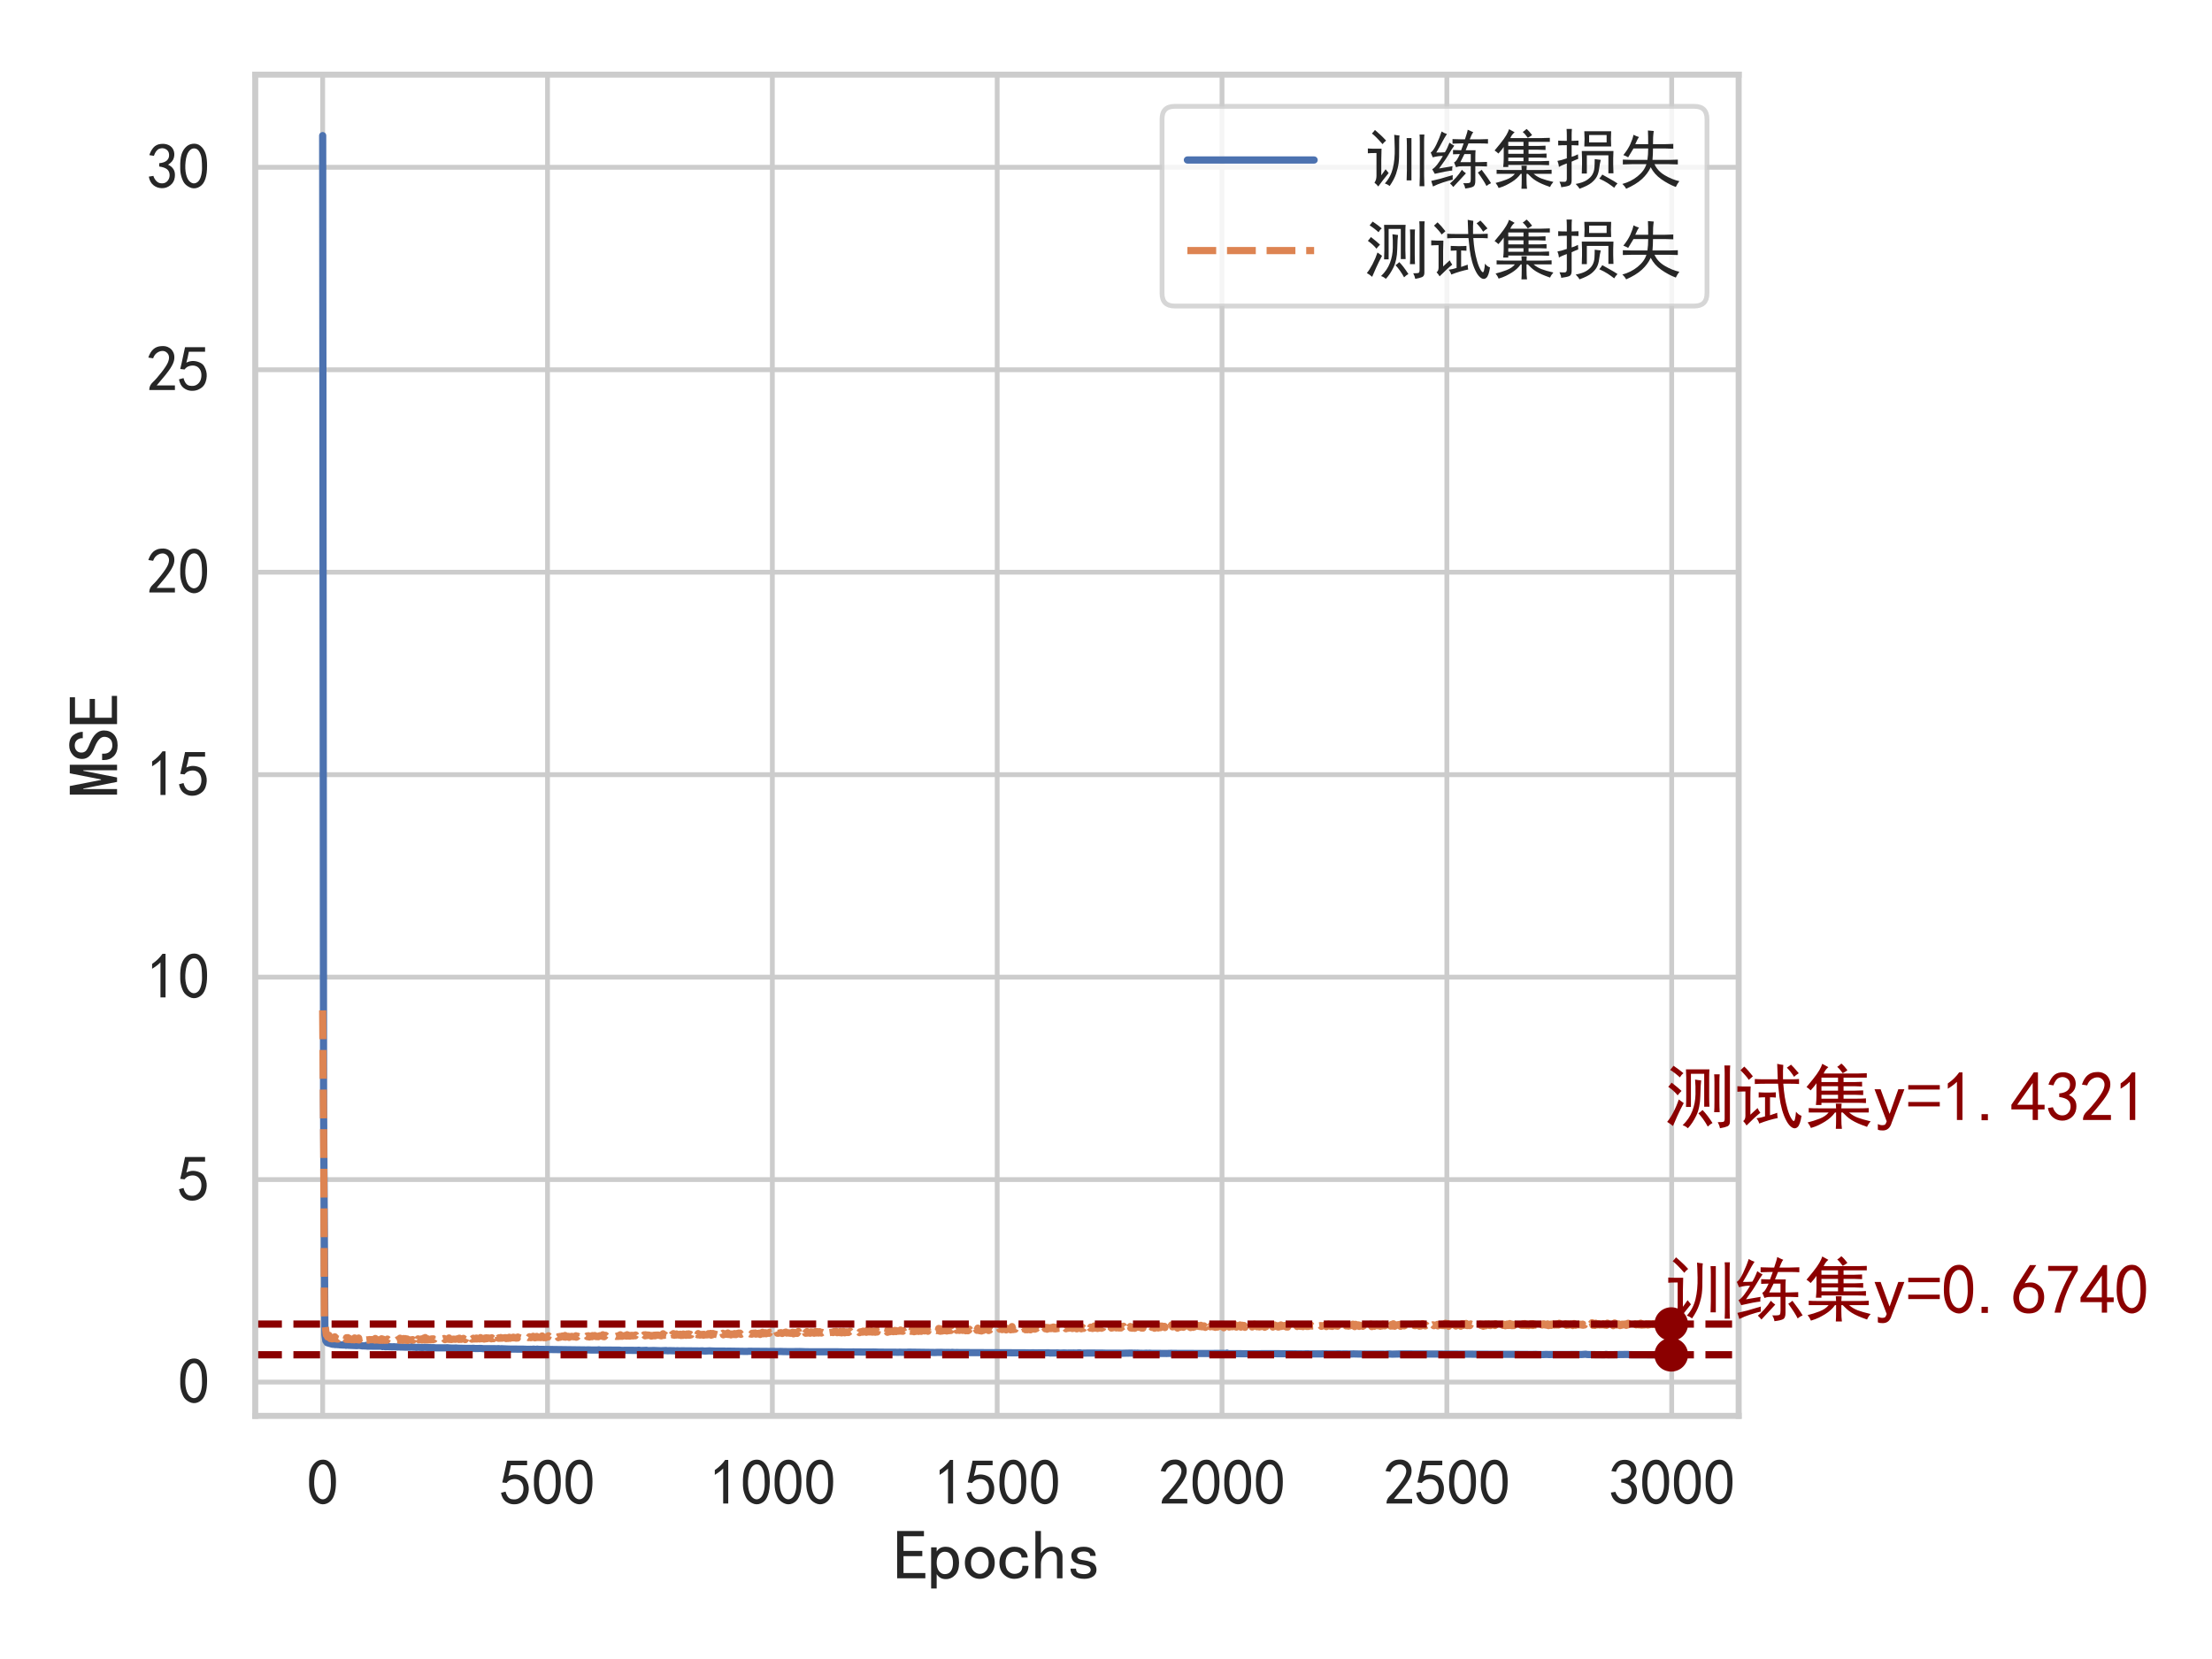 <?xml version="1.0" encoding="utf-8" standalone="no"?>
<!DOCTYPE svg PUBLIC "-//W3C//DTD SVG 1.1//EN"
  "http://www.w3.org/Graphics/SVG/1.1/DTD/svg11.dtd">
<svg xmlns:xlink="http://www.w3.org/1999/xlink" width="460.8pt" height="345.6pt" viewBox="0 0 460.8 345.6" xmlns="http://www.w3.org/2000/svg" version="1.1">
 <defs>
  <style type="text/css">*{stroke-linejoin: round; stroke-linecap: butt}</style>
 </defs>
 <g id="figure_1">
  <g id="patch_1">
   <path d="M 0 345.6 
L 460.8 345.6 
L 460.8 0 
L 0 0 
z
" style="fill: #ffffff"/>
  </g>
  <g id="axes_1">
   <g id="patch_2">
    <path d="M 53.172 294.948 
L 362.196 294.948 
L 362.196 15.552 
L 53.172 15.552 
z
" style="fill: #ffffff"/>
   </g>
   <g id="matplotlib.axis_1">
    <g id="xtick_1">
     <g id="line2d_1">
      <path d="M 67.219 294.948 
L 67.219 15.552 
" clip-path="url(#p6bd7b582ba)" style="fill: none; stroke: #cccccc; stroke-linecap: round"/>
     </g>
     <g id="text_1">
      <!-- 0 -->
      <g style="fill: #262626" transform="translate(63.919 313.523) scale(0.132 -0.132)">
       <defs>
        <path id="SimHei-30" d="M 225 2537 
Q 250 3200 412 3587 
Q 575 3975 875 4225 
Q 1175 4475 1612 4475 
Q 2050 4475 2375 4112 
Q 2700 3750 2800 3200 
Q 2900 2650 2862 1937 
Q 2825 1225 2612 775 
Q 2400 325 1975 150 
Q 1550 -25 1125 187 
Q 700 400 525 750 
Q 350 1100 275 1487 
Q 200 1875 225 2537 
z
M 750 2687 
Q 675 2000 800 1462 
Q 925 925 1212 700 
Q 1500 475 1800 612 
Q 2100 750 2237 1162 
Q 2375 1575 2375 2062 
Q 2375 2550 2337 2950 
Q 2300 3350 2112 3675 
Q 1925 4000 1612 4012 
Q 1300 4025 1062 3700 
Q 825 3375 750 2687 
z
" transform="scale(0.016)"/>
       </defs>
       <use xlink:href="#SimHei-30"/>
      </g>
     </g>
    </g>
    <g id="xtick_2">
     <g id="line2d_2">
      <path d="M 114.056 294.948 
L 114.056 15.552 
" clip-path="url(#p6bd7b582ba)" style="fill: none; stroke: #cccccc; stroke-linecap: round"/>
     </g>
     <g id="text_2">
      <!-- 500 -->
      <g style="fill: #262626" transform="translate(104.156 313.523) scale(0.132 -0.132)">
       <defs>
        <path id="SimHei-35" d="M 550 1325 
Q 725 650 1150 575 
Q 1575 500 1837 662 
Q 2100 825 2212 1087 
Q 2325 1350 2312 1675 
Q 2300 2000 2137 2225 
Q 1975 2450 1725 2525 
Q 1475 2600 1162 2525 
Q 850 2450 650 2175 
L 225 2225 
Q 275 2375 700 4375 
L 2675 4375 
L 2675 3925 
L 1075 3925 
Q 950 3250 825 2850 
Q 1200 3025 1525 3012 
Q 1850 3000 2150 2862 
Q 2450 2725 2587 2487 
Q 2725 2250 2787 2012 
Q 2850 1775 2837 1500 
Q 2825 1225 2725 937 
Q 2625 650 2425 462 
Q 2225 275 1937 162 
Q 1650 50 1275 75 
Q 900 100 562 350 
Q 225 600 100 1200 
L 550 1325 
z
" transform="scale(0.016)"/>
       </defs>
       <use xlink:href="#SimHei-35"/>
       <use xlink:href="#SimHei-30" x="50"/>
       <use xlink:href="#SimHei-30" x="100"/>
      </g>
     </g>
    </g>
    <g id="xtick_3">
     <g id="line2d_3">
      <path d="M 160.894 294.948 
L 160.894 15.552 
" clip-path="url(#p6bd7b582ba)" style="fill: none; stroke: #cccccc; stroke-linecap: round"/>
     </g>
     <g id="text_3">
      <!-- 1000 -->
      <g style="fill: #262626" transform="translate(147.694 313.523) scale(0.132 -0.132)">
       <defs>
        <path id="SimHei-31" d="M 1400 3600 
Q 1075 3275 575 2975 
L 575 3450 
Q 1200 3875 1600 4450 
L 1900 4450 
L 1900 150 
L 1400 150 
L 1400 3600 
z
" transform="scale(0.016)"/>
       </defs>
       <use xlink:href="#SimHei-31"/>
       <use xlink:href="#SimHei-30" x="50"/>
       <use xlink:href="#SimHei-30" x="100"/>
       <use xlink:href="#SimHei-30" x="150"/>
      </g>
     </g>
    </g>
    <g id="xtick_4">
     <g id="line2d_4">
      <path d="M 207.731 294.948 
L 207.731 15.552 
" clip-path="url(#p6bd7b582ba)" style="fill: none; stroke: #cccccc; stroke-linecap: round"/>
     </g>
     <g id="text_4">
      <!-- 1500 -->
      <g style="fill: #262626" transform="translate(194.531 313.523) scale(0.132 -0.132)">
       <use xlink:href="#SimHei-31"/>
       <use xlink:href="#SimHei-35" x="50"/>
       <use xlink:href="#SimHei-30" x="100"/>
       <use xlink:href="#SimHei-30" x="150"/>
      </g>
     </g>
    </g>
    <g id="xtick_5">
     <g id="line2d_5">
      <path d="M 254.568 294.948 
L 254.568 15.552 
" clip-path="url(#p6bd7b582ba)" style="fill: none; stroke: #cccccc; stroke-linecap: round"/>
     </g>
     <g id="text_5">
      <!-- 2000 -->
      <g style="fill: #262626" transform="translate(241.368 313.523) scale(0.132 -0.132)">
       <defs>
        <path id="SimHei-32" d="M 300 250 
Q 325 625 650 925 
Q 975 1225 1475 1862 
Q 1975 2500 2125 2850 
Q 2275 3200 2237 3450 
Q 2200 3700 2000 3862 
Q 1800 4025 1537 4000 
Q 1275 3975 1037 3800 
Q 800 3625 675 3275 
L 200 3350 
Q 400 3925 712 4187 
Q 1025 4450 1450 4475 
Q 1700 4500 1900 4462 
Q 2100 4425 2312 4287 
Q 2525 4150 2662 3875 
Q 2800 3600 2762 3212 
Q 2725 2825 2375 2287 
Q 2025 1750 1025 600 
L 2825 600 
L 2825 150 
L 300 150 
L 300 250 
z
" transform="scale(0.016)"/>
       </defs>
       <use xlink:href="#SimHei-32"/>
       <use xlink:href="#SimHei-30" x="50"/>
       <use xlink:href="#SimHei-30" x="100"/>
       <use xlink:href="#SimHei-30" x="150"/>
      </g>
     </g>
    </g>
    <g id="xtick_6">
     <g id="line2d_6">
      <path d="M 301.406 294.948 
L 301.406 15.552 
" clip-path="url(#p6bd7b582ba)" style="fill: none; stroke: #cccccc; stroke-linecap: round"/>
     </g>
     <g id="text_6">
      <!-- 2500 -->
      <g style="fill: #262626" transform="translate(288.206 313.523) scale(0.132 -0.132)">
       <use xlink:href="#SimHei-32"/>
       <use xlink:href="#SimHei-35" x="50"/>
       <use xlink:href="#SimHei-30" x="100"/>
       <use xlink:href="#SimHei-30" x="150"/>
      </g>
     </g>
    </g>
    <g id="xtick_7">
     <g id="line2d_7">
      <path d="M 348.243 294.948 
L 348.243 15.552 
" clip-path="url(#p6bd7b582ba)" style="fill: none; stroke: #cccccc; stroke-linecap: round"/>
     </g>
     <g id="text_7">
      <!-- 3000 -->
      <g style="fill: #262626" transform="translate(335.043 313.523) scale(0.132 -0.132)">
       <defs>
        <path id="SimHei-33" d="M 250 1225 
L 700 1300 
Q 800 975 1025 762 
Q 1250 550 1587 562 
Q 1925 575 2125 837 
Q 2325 1100 2300 1437 
Q 2275 1775 2037 1962 
Q 1800 2150 1275 2225 
L 1275 2550 
Q 1800 2600 2037 2825 
Q 2275 3050 2250 3412 
Q 2225 3775 1925 3937 
Q 1625 4100 1287 3975 
Q 950 3850 750 3275 
L 300 3350 
Q 450 3800 712 4100 
Q 975 4400 1425 4450 
Q 1875 4500 2212 4337 
Q 2550 4175 2687 3837 
Q 2825 3500 2725 3100 
Q 2625 2700 2150 2400 
Q 2500 2250 2687 1950 
Q 2875 1650 2812 1162 
Q 2750 675 2375 375 
Q 2000 75 1525 87 
Q 1050 100 700 387 
Q 350 675 250 1225 
z
" transform="scale(0.016)"/>
       </defs>
       <use xlink:href="#SimHei-33"/>
       <use xlink:href="#SimHei-30" x="50"/>
       <use xlink:href="#SimHei-30" x="100"/>
       <use xlink:href="#SimHei-30" x="150"/>
      </g>
     </g>
    </g>
    <g id="text_8">
     <!-- Epochs -->
     <g style="fill: #262626" transform="translate(186.084 329.073) scale(0.144 -0.144)">
      <defs>
       <path id="SimHei-45" d="M 2900 125 
L 350 125 
L 350 4400 
L 2775 4400 
L 2775 3925 
L 925 3925 
L 925 2600 
L 2625 2600 
L 2625 2125 
L 925 2125 
L 925 600 
L 2900 600 
L 2900 125 
z
" transform="scale(0.016)"/>
       <path id="SimHei-70" d="M 2825 1525 
Q 2825 800 2475 425 
Q 2125 50 1625 50 
Q 1350 50 1150 162 
Q 950 275 800 500 
L 800 -800 
L 300 -800 
L 300 2925 
L 800 2925 
L 800 2550 
Q 950 2775 1150 2875 
Q 1350 2975 1625 2975 
Q 2125 2975 2475 2612 
Q 2825 2250 2825 1525 
z
M 2275 1525 
Q 2275 2000 2087 2262 
Q 1900 2525 1525 2525 
Q 1225 2525 1012 2262 
Q 800 2000 800 1525 
Q 800 1050 1012 775 
Q 1225 500 1525 500 
Q 1900 500 2087 775 
Q 2275 1050 2275 1525 
z
" transform="scale(0.016)"/>
       <path id="SimHei-6f" d="M 2925 1525 
Q 2925 875 2525 475 
Q 2125 75 1575 75 
Q 1025 75 625 475 
Q 225 875 225 1525 
Q 225 2175 625 2575 
Q 1025 2975 1575 2975 
Q 2125 2975 2525 2575 
Q 2925 2175 2925 1525 
z
M 2375 1525 
Q 2375 2025 2125 2275 
Q 1875 2525 1575 2525 
Q 1275 2525 1025 2275 
Q 775 2025 775 1525 
Q 775 1025 1025 775 
Q 1275 525 1575 525 
Q 1875 525 2125 775 
Q 2375 1025 2375 1525 
z
" transform="scale(0.016)"/>
       <path id="SimHei-63" d="M 2850 1250 
Q 2850 725 2487 400 
Q 2125 75 1575 75 
Q 1025 75 625 462 
Q 225 850 225 1525 
Q 225 2200 625 2587 
Q 1025 2975 1575 2975 
Q 2125 2975 2450 2687 
Q 2775 2400 2775 2000 
L 2225 2000 
Q 2200 2300 2012 2412 
Q 1825 2525 1575 2525 
Q 1275 2525 1025 2287 
Q 775 2050 775 1525 
Q 775 1000 1025 762 
Q 1275 525 1575 525 
Q 1900 525 2100 700 
Q 2300 875 2300 1250 
L 2850 1250 
z
" transform="scale(0.016)"/>
       <path id="SimHei-68" d="M 2800 125 
L 2300 125 
L 2300 1925 
Q 2300 2225 2150 2400 
Q 2000 2575 1750 2575 
Q 1425 2575 1137 2237 
Q 850 1900 850 1400 
L 850 125 
L 350 125 
L 350 4400 
L 850 4400 
L 850 2400 
Q 1050 2675 1287 2825 
Q 1525 2975 1900 2975 
Q 2350 2975 2575 2725 
Q 2800 2475 2800 2100 
L 2800 125 
z
" transform="scale(0.016)"/>
       <path id="SimHei-73" d="M 2750 900 
Q 2750 500 2437 287 
Q 2125 75 1650 75 
Q 1050 75 725 312 
Q 400 550 400 1000 
L 900 1000 
Q 900 700 1112 600 
Q 1325 500 1625 500 
Q 1925 500 2075 612 
Q 2225 725 2225 900 
Q 2225 1025 2100 1150 
Q 1975 1275 1475 1350 
Q 900 1425 687 1637 
Q 475 1850 475 2200 
Q 475 2500 762 2737 
Q 1050 2975 1600 2975 
Q 2100 2975 2387 2750 
Q 2675 2525 2675 2150 
L 2175 2150 
Q 2175 2375 2012 2462 
Q 1850 2550 1600 2550 
Q 1275 2550 1137 2437 
Q 1000 2325 1000 2175 
Q 1000 2000 1125 1900 
Q 1250 1800 1650 1750 
Q 2300 1650 2525 1437 
Q 2750 1225 2750 900 
z
" transform="scale(0.016)"/>
      </defs>
      <use xlink:href="#SimHei-45"/>
      <use xlink:href="#SimHei-70" x="50"/>
      <use xlink:href="#SimHei-6f" x="100"/>
      <use xlink:href="#SimHei-63" x="150"/>
      <use xlink:href="#SimHei-68" x="200"/>
      <use xlink:href="#SimHei-73" x="250"/>
     </g>
    </g>
   </g>
   <g id="matplotlib.axis_2">
    <g id="ytick_1">
     <g id="line2d_8">
      <path d="M 53.172 287.91 
L 362.196 287.91 
" clip-path="url(#p6bd7b582ba)" style="fill: none; stroke: #cccccc; stroke-linecap: round"/>
     </g>
     <g id="text_9">
      <!-- 0 -->
      <g style="fill: #262626" transform="translate(37.072 292.448) scale(0.132 -0.132)">
       <use xlink:href="#SimHei-30"/>
      </g>
     </g>
    </g>
    <g id="ytick_2">
     <g id="line2d_9">
      <path d="M 53.172 245.733 
L 362.196 245.733 
" clip-path="url(#p6bd7b582ba)" style="fill: none; stroke: #cccccc; stroke-linecap: round"/>
     </g>
     <g id="text_10">
      <!-- 5 -->
      <g style="fill: #262626" transform="translate(37.072 250.271) scale(0.132 -0.132)">
       <use xlink:href="#SimHei-35"/>
      </g>
     </g>
    </g>
    <g id="ytick_3">
     <g id="line2d_10">
      <path d="M 53.172 203.556 
L 362.196 203.556 
" clip-path="url(#p6bd7b582ba)" style="fill: none; stroke: #cccccc; stroke-linecap: round"/>
     </g>
     <g id="text_11">
      <!-- 10 -->
      <g style="fill: #262626" transform="translate(30.472 208.093) scale(0.132 -0.132)">
       <use xlink:href="#SimHei-31"/>
       <use xlink:href="#SimHei-30" x="50"/>
      </g>
     </g>
    </g>
    <g id="ytick_4">
     <g id="line2d_11">
      <path d="M 53.172 161.379 
L 362.196 161.379 
" clip-path="url(#p6bd7b582ba)" style="fill: none; stroke: #cccccc; stroke-linecap: round"/>
     </g>
     <g id="text_12">
      <!-- 15 -->
      <g style="fill: #262626" transform="translate(30.472 165.916) scale(0.132 -0.132)">
       <use xlink:href="#SimHei-31"/>
       <use xlink:href="#SimHei-35" x="50"/>
      </g>
     </g>
    </g>
    <g id="ytick_5">
     <g id="line2d_12">
      <path d="M 53.172 119.202 
L 362.196 119.202 
" clip-path="url(#p6bd7b582ba)" style="fill: none; stroke: #cccccc; stroke-linecap: round"/>
     </g>
     <g id="text_13">
      <!-- 20 -->
      <g style="fill: #262626" transform="translate(30.472 123.739) scale(0.132 -0.132)">
       <use xlink:href="#SimHei-32"/>
       <use xlink:href="#SimHei-30" x="50"/>
      </g>
     </g>
    </g>
    <g id="ytick_6">
     <g id="line2d_13">
      <path d="M 53.172 77.024 
L 362.196 77.024 
" clip-path="url(#p6bd7b582ba)" style="fill: none; stroke: #cccccc; stroke-linecap: round"/>
     </g>
     <g id="text_14">
      <!-- 25 -->
      <g style="fill: #262626" transform="translate(30.472 81.562) scale(0.132 -0.132)">
       <use xlink:href="#SimHei-32"/>
       <use xlink:href="#SimHei-35" x="50"/>
      </g>
     </g>
    </g>
    <g id="ytick_7">
     <g id="line2d_14">
      <path d="M 53.172 34.847 
L 362.196 34.847 
" clip-path="url(#p6bd7b582ba)" style="fill: none; stroke: #cccccc; stroke-linecap: round"/>
     </g>
     <g id="text_15">
      <!-- 30 -->
      <g style="fill: #262626" transform="translate(30.472 39.385) scale(0.132 -0.132)">
       <use xlink:href="#SimHei-33"/>
       <use xlink:href="#SimHei-30" x="50"/>
      </g>
     </g>
    </g>
    <g id="text_16">
     <!-- MSE -->
     <g style="fill: #262626" transform="translate(24.672 166.05) rotate(-90) scale(0.144 -0.144)">
      <defs>
       <path id="SimHei-4d" d="M 2925 125 
L 2425 125 
L 2425 3175 
L 2375 3175 
L 1775 125 
L 1375 125 
L 775 3175 
L 725 3175 
L 725 125 
L 225 125 
L 225 4400 
L 1000 4400 
L 1550 1575 
L 1600 1575 
L 2150 4400 
L 2925 4400 
L 2925 125 
z
" transform="scale(0.016)"/>
       <path id="SimHei-53" d="M 2900 1325 
Q 2900 750 2537 412 
Q 2175 75 1550 75 
Q 925 75 575 425 
Q 225 775 225 1300 
L 225 1475 
L 800 1475 
L 800 1325 
Q 800 950 1025 750 
Q 1250 550 1550 550 
Q 1950 550 2137 762 
Q 2325 975 2325 1275 
Q 2325 1525 2100 1737 
Q 1875 1950 1450 2125 
Q 850 2350 587 2625 
Q 325 2900 325 3275 
Q 325 3800 687 4125 
Q 1050 4450 1550 4450 
Q 2200 4450 2487 4062 
Q 2775 3675 2775 3225 
L 2200 3225 
Q 2225 3500 2050 3725 
Q 1875 3950 1550 3950 
Q 1250 3950 1075 3787 
Q 900 3625 900 3350 
Q 900 3125 1037 2962 
Q 1175 2800 1750 2575 
Q 2300 2350 2600 2037 
Q 2900 1725 2900 1325 
z
" transform="scale(0.016)"/>
      </defs>
      <use xlink:href="#SimHei-4d"/>
      <use xlink:href="#SimHei-53" x="50"/>
      <use xlink:href="#SimHei-45" x="100"/>
     </g>
    </g>
   </g>
   <g id="PolyCollection_1"/>
   <g id="PolyCollection_2"/>
   <g id="line2d_15">
    <path d="M 67.219 28.252 
L 67.406 229.712 
L 67.687 278.067 
L 67.874 279.323 
L 68.155 279.706 
L 69.279 280.037 
L 69.373 279.983 
L 69.654 280.071 
L 69.935 280.099 
L 70.216 280.09 
L 70.404 280.118 
L 70.497 280.078 
L 70.685 280.143 
L 71.153 280.17 
L 71.621 280.196 
L 71.715 280.144 
L 71.902 280.195 
L 72.09 280.249 
L 72.277 280.181 
L 72.558 280.238 
L 73.588 280.282 
L 74.244 280.315 
L 74.619 280.294 
L 74.713 280.24 
L 74.9 280.283 
L 75.556 280.384 
L 75.743 280.361 
L 76.118 280.394 
L 76.305 280.262 
L 76.492 280.424 
L 79.584 280.442 
L 79.677 280.525 
L 79.865 280.425 
L 80.146 280.543 
L 80.801 280.539 
L 81.832 280.578 
L 82.019 280.548 
L 82.394 280.586 
L 82.956 280.592 
L 83.143 280.556 
L 83.331 280.609 
L 83.612 280.605 
L 84.548 280.635 
L 85.673 280.645 
L 85.766 280.562 
L 85.954 280.652 
L 86.422 280.664 
L 86.797 280.703 
L 86.984 280.659 
L 88.014 280.719 
L 88.389 280.674 
L 89.888 280.747 
L 90.075 280.737 
L 90.45 280.748 
L 90.825 280.784 
L 91.949 280.784 
L 92.979 280.775 
L 93.167 280.759 
L 93.541 280.799 
L 94.103 280.829 
L 94.665 280.828 
L 95.04 280.811 
L 95.321 280.851 
L 97.195 280.893 
L 97.85 280.896 
L 98.225 280.9 
L 98.412 280.878 
L 98.693 280.876 
L 98.974 280.923 
L 100.192 280.901 
L 100.661 280.948 
L 100.848 280.952 
L 103.658 280.961 
L 103.845 280.941 
L 104.22 281.001 
L 104.408 280.963 
L 105.344 281.004 
L 106 281.032 
L 108.248 281.05 
L 108.904 281.05 
L 109.841 281.091 
L 110.496 281.082 
L 110.871 281.084 
L 111.152 281.049 
L 111.433 281.086 
L 111.714 281.11 
L 111.902 281.049 
L 112.183 281.092 
L 122.112 281.221 
L 122.58 281.207 
L 123.049 281.23 
L 123.798 281.231 
L 124.267 281.233 
L 124.454 281.238 
L 124.735 281.191 
L 125.11 281.252 
L 125.391 281.25 
L 126.234 281.242 
L 128.201 281.263 
L 128.95 281.256 
L 129.512 281.308 
L 130.449 281.299 
L 132.791 281.306 
L 133.072 281.276 
L 133.353 281.324 
L 133.634 281.333 
L 134.196 281.32 
L 134.665 281.296 
L 134.946 281.366 
L 136.163 281.333 
L 137.475 281.379 
L 137.849 281.378 
L 138.786 281.344 
L 138.974 281.385 
L 139.629 281.368 
L 140.098 281.39 
L 140.379 281.378 
L 140.847 281.415 
L 141.034 281.378 
L 141.503 281.408 
L 142.065 281.398 
L 142.627 281.402 
L 145.156 281.423 
L 145.718 281.429 
L 146.28 281.407 
L 146.842 281.454 
L 147.779 281.408 
L 148.247 281.43 
L 149.09 281.459 
L 149.278 281.461 
L 150.87 281.452 
L 151.245 281.484 
L 151.62 281.465 
L 155.648 281.524 
L 155.929 281.494 
L 162.299 281.544 
L 162.58 281.529 
L 163.048 281.548 
L 164.547 281.574 
L 166.608 281.549 
L 168.013 281.598 
L 175.319 281.612 
L 175.6 281.632 
L 177.287 281.647 
L 177.755 281.63 
L 178.223 281.642 
L 181.315 281.657 
L 181.877 281.646 
L 182.251 281.65 
L 182.907 281.671 
L 183.188 281.682 
L 185.905 281.69 
L 186.373 281.686 
L 186.935 281.704 
L 187.216 281.701 
L 187.404 281.682 
L 187.966 281.707 
L 188.809 281.706 
L 189.183 281.684 
L 189.839 281.684 
L 194.804 281.75 
L 194.991 281.735 
L 196.022 281.72 
L 196.865 281.747 
L 197.708 281.738 
L 198.082 281.772 
L 198.27 281.718 
L 198.926 281.764 
L 199.3 281.745 
L 199.769 281.761 
L 214.101 281.822 
L 214.476 281.842 
L 215.225 281.814 
L 215.6 281.836 
L 218.504 281.816 
L 218.691 281.857 
L 219.534 281.851 
L 220.283 281.841 
L 220.658 281.863 
L 220.845 281.879 
L 221.689 281.844 
L 222.251 281.871 
L 223.375 281.86 
L 223.656 281.854 
L 224.218 281.875 
L 224.686 281.833 
L 224.967 281.829 
L 225.342 281.893 
L 225.81 281.875 
L 226.185 281.874 
L 226.56 281.857 
L 230.026 281.883 
L 230.4 281.904 
L 231.618 281.895 
L 233.866 281.909 
L 234.616 281.888 
L 235.833 281.871 
L 236.114 281.917 
L 236.302 281.885 
L 236.77 281.904 
L 236.958 281.89 
L 237.613 281.929 
L 237.801 281.924 
L 238.175 281.939 
L 238.831 281.902 
L 239.112 281.926 
L 239.487 281.902 
L 239.955 281.935 
L 240.798 281.933 
L 243.046 281.955 
L 243.421 281.938 
L 243.89 281.926 
L 245.857 281.952 
L 247.168 281.95 
L 248.292 281.95 
L 248.761 281.956 
L 255.318 281.954 
L 255.505 281.958 
L 255.599 281.876 
L 255.786 281.992 
L 261.5 282.016 
L 261.969 282.026 
L 262.812 281.999 
L 263.28 281.992 
L 263.655 281.999 
L 269.275 282.009 
L 269.463 282.034 
L 269.744 282.009 
L 270.212 282.038 
L 270.493 282.032 
L 271.524 282.044 
L 272.46 282.005 
L 272.835 282.052 
L 276.395 282.036 
L 276.769 282.053 
L 278.268 282.044 
L 279.018 282.028 
L 279.392 282.067 
L 279.861 282.045 
L 281.734 282.063 
L 281.922 282.038 
L 282.39 282.058 
L 283.889 282.083 
L 284.17 282.077 
L 288.76 282.092 
L 288.947 282.068 
L 289.416 282.059 
L 289.978 282.097 
L 291.664 282.056 
L 291.851 282.044 
L 318.08 282.146 
L 318.267 282.15 
L 318.642 282.158 
L 319.298 282.153 
L 319.86 282.138 
L 320.609 282.173 
L 321.452 282.179 
L 322.202 282.15 
L 322.576 282.176 
L 327.073 282.165 
L 327.354 282.157 
L 329.508 282.168 
L 330.351 282.104 
L 330.633 282.173 
L 334.286 282.206 
L 334.567 282.139 
L 334.942 282.205 
L 339.157 282.152 
L 339.438 282.198 
L 345.995 282.222 
L 346.089 282.137 
L 346.37 282.22 
L 346.838 282.198 
L 347.026 282.243 
L 347.494 282.192 
L 348.15 282.225 
L 348.15 282.225 
" clip-path="url(#p6bd7b582ba)" style="fill: none; stroke: #4c72b0; stroke-width: 1.5; stroke-linecap: round"/>
   </g>
   <g id="line2d_16">
    <path d="M 67.219 210.477 
L 67.406 234.379 
L 67.593 274.939 
L 67.968 278.078 
L 68.155 278.18 
L 68.249 278.513 
L 68.53 278.161 
L 68.811 278.853 
L 69.092 278.831 
L 69.186 278.911 
L 69.279 278.672 
L 69.56 278.878 
L 69.654 278.821 
L 69.748 278.483 
L 69.841 278.86 
L 69.935 278.753 
L 70.122 278.935 
L 70.216 278.891 
L 70.404 278.959 
L 70.497 278.85 
L 70.591 279.036 
L 70.778 278.9 
L 70.872 278.951 
L 70.966 278.83 
L 71.059 279.018 
L 71.153 278.783 
L 71.434 279.015 
L 71.528 278.79 
L 71.715 278.935 
L 71.996 278.845 
L 72.09 279.009 
L 72.183 278.677 
L 72.371 279.024 
L 72.464 278.661 
L 72.652 279.044 
L 72.745 278.8 
L 72.933 279.009 
L 73.026 278.974 
L 73.214 279.08 
L 73.307 279.09 
L 73.401 278.967 
L 73.588 279.027 
L 73.682 279.003 
L 73.776 279.113 
L 73.869 278.721 
L 73.963 279.062 
L 74.057 279.033 
L 74.619 279.098 
L 74.713 278.737 
L 74.806 279.134 
L 74.994 278.756 
L 75.181 279.08 
L 75.275 278.905 
L 75.462 279.124 
L 75.649 278.823 
L 75.743 279.109 
L 75.837 279.05 
L 76.024 279.04 
L 76.118 278.97 
L 76.305 279.126 
L 76.492 279.104 
L 76.773 279.17 
L 76.961 279.055 
L 77.148 279.08 
L 77.991 279.073 
L 78.085 279.162 
L 78.179 278.832 
L 78.366 279.076 
L 78.553 279.15 
L 78.741 279.141 
L 78.834 279.101 
L 78.928 279.183 
L 79.115 279.08 
L 79.209 279.212 
L 79.396 278.992 
L 79.49 278.894 
L 79.677 279.209 
L 79.771 278.968 
L 80.146 279.212 
L 80.52 279.138 
L 80.614 279.195 
L 80.708 278.954 
L 80.895 279.111 
L 81.363 279.13 
L 81.457 279.211 
L 81.645 279.14 
L 81.832 279.117 
L 81.926 279.016 
L 82.113 279.182 
L 82.3 279.129 
L 82.394 279.237 
L 82.581 279.001 
L 82.675 279.229 
L 82.862 279.082 
L 83.05 279.126 
L 83.237 279.207 
L 83.331 278.775 
L 83.424 279.162 
L 83.705 279.009 
L 83.893 279.216 
L 83.986 279.159 
L 84.08 278.843 
L 84.174 279.138 
L 84.267 278.975 
L 84.361 279.161 
L 84.455 278.866 
L 84.548 279.203 
L 84.642 279.17 
L 84.829 278.934 
L 84.923 279.246 
L 85.11 279.119 
L 85.766 279.126 
L 85.86 279.153 
L 85.954 279.064 
L 86.047 279.185 
L 86.141 278.799 
L 86.235 279.074 
L 86.328 278.772 
L 86.422 279.23 
L 86.516 279.046 
L 86.703 279.171 
L 86.89 279.063 
L 86.984 279.168 
L 87.078 278.915 
L 87.265 279.096 
L 87.64 279.052 
L 87.733 278.938 
L 87.921 279.147 
L 88.108 278.856 
L 88.202 279.064 
L 88.295 278.76 
L 88.483 279.123 
L 88.576 278.642 
L 88.764 279.127 
L 88.857 278.993 
L 89.045 279.129 
L 89.138 278.922 
L 89.326 279.119 
L 89.42 279.016 
L 89.701 279.118 
L 89.888 278.925 
L 90.075 278.917 
L 90.169 279.094 
L 90.263 278.907 
L 90.45 279.011 
L 90.544 278.876 
L 90.731 279.121 
L 90.918 279.049 
L 91.012 279.135 
L 91.199 278.935 
L 91.293 279.116 
L 91.574 279.006 
L 91.761 279.06 
L 92.511 278.837 
L 92.698 279.078 
L 92.885 278.962 
L 93.448 278.991 
L 93.541 278.726 
L 93.635 279.024 
L 93.729 278.905 
L 94.01 279.046 
L 94.478 278.959 
L 94.853 279.007 
L 95.415 278.874 
L 95.602 279.031 
L 95.696 278.768 
L 95.883 278.99 
L 96.07 279.014 
L 96.539 278.809 
L 96.726 278.97 
L 96.914 279.066 
L 97.007 278.836 
L 97.195 278.897 
L 97.382 278.95 
L 97.569 278.653 
L 97.757 278.939 
L 97.85 278.643 
L 97.944 278.978 
L 98.038 278.95 
L 98.131 278.993 
L 98.225 278.813 
L 98.319 278.981 
L 98.6 278.78 
L 98.787 278.938 
L 98.881 278.864 
L 99.068 278.93 
L 99.255 278.744 
L 99.349 278.936 
L 99.536 278.836 
L 99.911 278.931 
L 100.005 278.871 
L 100.098 278.65 
L 100.379 278.896 
L 100.754 278.813 
L 100.848 278.951 
L 101.035 278.739 
L 101.129 278.915 
L 101.316 278.687 
L 101.504 278.864 
L 101.691 278.721 
L 101.878 278.744 
L 102.159 278.811 
L 102.347 278.901 
L 102.44 278.681 
L 102.628 278.856 
L 102.815 278.868 
L 102.909 278.514 
L 103.096 278.787 
L 103.19 278.52 
L 103.283 278.797 
L 103.471 278.77 
L 103.564 278.73 
L 103.752 278.25 
L 103.845 278.791 
L 103.939 278.688 
L 104.126 278.79 
L 104.314 278.635 
L 104.501 278.776 
L 105.251 278.656 
L 105.438 278.84 
L 105.625 278.676 
L 105.813 278.82 
L 106 278.667 
L 106.094 278.581 
L 106.281 278.788 
L 106.656 278.636 
L 106.843 278.697 
L 106.937 278.561 
L 107.124 278.704 
L 107.405 278.641 
L 107.499 278.754 
L 107.592 278.629 
L 107.78 278.744 
L 107.873 278.533 
L 107.967 278.589 
L 108.529 278.754 
L 108.717 278.608 
L 108.998 278.665 
L 109.185 278.597 
L 109.372 278.679 
L 109.466 278.506 
L 109.56 278.646 
L 109.653 278.477 
L 109.934 278.754 
L 110.028 278.59 
L 110.122 278.648 
L 110.215 278.622 
L 110.309 278.47 
L 110.59 278.666 
L 110.777 278.577 
L 110.871 278.507 
L 110.965 278.61 
L 111.058 278.376 
L 111.433 278.69 
L 111.714 278.635 
L 111.808 278.402 
L 111.995 278.618 
L 112.37 278.619 
L 112.464 278.535 
L 112.651 278.652 
L 112.838 278.528 
L 112.932 278.304 
L 113.026 278.565 
L 113.119 278.461 
L 113.307 278.669 
L 113.494 278.605 
L 113.681 278.661 
L 113.962 278.481 
L 114.15 278.539 
L 114.243 278.27 
L 114.524 278.534 
L 114.899 278.439 
L 115.086 278.53 
L 115.18 278.304 
L 115.367 278.55 
L 115.461 278.372 
L 115.93 278.594 
L 116.211 278.481 
L 116.304 278.653 
L 116.585 278.42 
L 116.679 278.577 
L 116.866 278.396 
L 117.054 278.415 
L 117.147 278.321 
L 117.335 278.482 
L 117.616 278.536 
L 117.709 278.208 
L 117.803 278.554 
L 117.897 278.489 
L 118.271 278.397 
L 118.365 278.381 
L 118.552 278.598 
L 118.646 278.414 
L 118.74 278.471 
L 118.927 278.466 
L 119.114 278.384 
L 119.396 278.466 
L 119.864 278.496 
L 119.958 278.271 
L 120.051 278.564 
L 120.239 278.478 
L 120.332 278.358 
L 120.52 278.505 
L 120.801 278.486 
L 120.894 278.36 
L 121.082 278.497 
L 121.269 278.272 
L 121.55 278.476 
L 121.737 278.344 
L 121.831 278.441 
L 121.925 278.217 
L 122.018 278.275 
L 122.206 278.378 
L 122.299 278.306 
L 122.393 278.467 
L 122.58 278.267 
L 122.768 278.525 
L 122.955 278.344 
L 123.33 278.459 
L 123.424 278.231 
L 123.705 278.348 
L 123.892 278.218 
L 123.986 278.382 
L 124.079 278.323 
L 124.173 278.434 
L 124.267 278.354 
L 124.454 278.449 
L 124.548 278.361 
L 124.641 278.458 
L 124.922 278.262 
L 125.11 278.317 
L 125.484 278.336 
L 125.578 278.055 
L 125.672 278.432 
L 125.765 278.38 
L 125.859 278.46 
L 126.046 278.296 
L 126.14 278.171 
L 126.327 278.364 
L 126.515 278.324 
L 126.983 278.374 
L 127.077 278.256 
L 127.264 278.325 
L 127.358 278.228 
L 127.545 278.41 
L 127.733 278.343 
L 127.92 278.271 
L 128.201 278.322 
L 128.388 278.403 
L 128.576 278.323 
L 128.763 278.395 
L 128.95 278.196 
L 129.044 278.374 
L 129.138 278.302 
L 129.231 278.059 
L 129.325 278.362 
L 129.419 278.184 
L 129.606 278.37 
L 130.168 278.222 
L 130.355 278.314 
L 130.449 278.245 
L 130.543 278.333 
L 130.636 278.052 
L 130.73 278.313 
L 130.824 278.256 
L 130.918 278.153 
L 131.105 278.342 
L 131.199 278.213 
L 131.292 278.333 
L 131.48 278.187 
L 131.667 278.18 
L 131.854 278.303 
L 132.042 278.218 
L 132.135 278.167 
L 132.323 278.266 
L 132.416 278.108 
L 132.51 278.285 
L 132.697 278.264 
L 132.885 278.331 
L 133.072 278.052 
L 133.259 278.33 
L 133.447 278.207 
L 133.634 278.33 
L 133.728 278.31 
L 133.821 278.064 
L 134.009 278.239 
L 134.196 278.071 
L 134.383 278.272 
L 134.477 278.065 
L 134.665 278.231 
L 134.758 278.112 
L 134.852 278.198 
L 134.946 278.109 
L 135.133 278.151 
L 135.227 278.134 
L 135.508 278.269 
L 135.695 278.332 
L 135.789 278.209 
L 135.882 278.29 
L 136.07 278.197 
L 136.163 278.259 
L 136.257 278.153 
L 136.444 278.266 
L 136.538 278.13 
L 136.632 278.213 
L 136.819 278.121 
L 137.194 278.132 
L 137.756 278.281 
L 137.943 278.114 
L 138.037 278.186 
L 138.13 277.841 
L 138.318 278.181 
L 138.505 278.092 
L 138.599 278.221 
L 138.693 278.062 
L 138.88 278.213 
L 139.161 278.03 
L 139.255 278.099 
L 139.536 277.896 
L 139.629 278.199 
L 139.723 278.156 
L 139.817 278.005 
L 139.91 278.181 
L 140.004 278.017 
L 140.191 278.093 
L 140.285 277.818 
L 140.472 278.155 
L 140.66 278.092 
L 140.753 278.006 
L 140.847 278.121 
L 140.941 277.881 
L 141.128 277.991 
L 141.409 278.124 
L 141.69 277.944 
L 141.877 278.199 
L 142.065 278.053 
L 142.252 278.177 
L 142.346 277.896 
L 142.533 278.062 
L 142.908 278.168 
L 143.095 277.894 
L 143.376 278.135 
L 143.47 277.869 
L 143.657 278.148 
L 143.751 277.94 
L 143.938 278.077 
L 144.032 277.799 
L 144.126 277.86 
L 144.313 278.189 
L 144.5 277.898 
L 144.594 277.973 
L 144.781 277.88 
L 144.875 278.106 
L 144.969 277.828 
L 145.343 278.073 
L 145.437 277.809 
L 145.531 277.873 
L 145.624 278.084 
L 145.718 278.004 
L 145.812 278.123 
L 145.999 278.016 
L 146.093 278.088 
L 146.187 277.983 
L 146.28 278.093 
L 146.468 277.976 
L 146.561 278.151 
L 146.655 277.969 
L 146.749 278.024 
L 147.03 278.079 
L 147.404 278.069 
L 147.592 277.824 
L 147.779 277.916 
L 147.966 278.002 
L 148.06 277.776 
L 148.154 278.144 
L 148.247 278.081 
L 148.435 278.05 
L 148.528 277.795 
L 148.622 277.974 
L 148.809 277.886 
L 149.371 278.041 
L 149.465 277.661 
L 149.653 277.963 
L 149.746 277.979 
L 149.84 277.803 
L 149.934 278.038 
L 150.215 277.74 
L 150.308 277.963 
L 150.589 277.744 
L 150.683 278.064 
L 150.777 278.003 
L 151.058 277.837 
L 151.245 277.95 
L 151.339 277.872 
L 151.432 277.943 
L 151.62 277.686 
L 151.713 277.994 
L 151.807 277.805 
L 151.994 277.999 
L 152.182 277.877 
L 152.275 278.079 
L 152.463 277.916 
L 152.744 277.881 
L 152.931 278.009 
L 153.025 277.804 
L 153.118 277.988 
L 153.212 277.92 
L 153.306 278.025 
L 153.587 277.779 
L 153.681 277.888 
L 153.868 277.711 
L 153.962 277.801 
L 154.149 277.713 
L 154.336 277.973 
L 154.711 277.774 
L 154.898 277.822 
L 155.086 277.912 
L 155.46 277.961 
L 155.648 277.673 
L 155.929 277.893 
L 156.022 277.627 
L 156.21 277.84 
L 156.303 277.894 
L 156.491 277.867 
L 156.584 277.938 
L 156.678 277.746 
L 156.772 277.89 
L 156.959 277.719 
L 157.147 277.797 
L 157.24 277.831 
L 157.334 277.689 
L 157.428 277.919 
L 157.521 277.807 
L 157.709 277.891 
L 157.896 277.772 
L 158.271 277.71 
L 158.364 277.992 
L 158.552 277.736 
L 158.739 277.8 
L 158.833 277.547 
L 159.02 277.852 
L 159.395 277.626 
L 159.582 277.85 
L 159.769 277.683 
L 160.05 277.745 
L 160.144 277.614 
L 160.238 277.751 
L 160.331 277.536 
L 160.425 277.588 
L 160.612 277.758 
L 160.706 277.543 
L 160.987 277.662 
L 161.081 277.543 
L 161.456 277.828 
L 161.643 277.664 
L 161.737 277.27 
L 161.924 277.73 
L 162.111 277.74 
L 162.486 277.66 
L 162.673 277.614 
L 162.861 277.723 
L 162.954 277.791 
L 163.142 277.687 
L 163.704 277.499 
L 163.891 277.707 
L 164.266 277.645 
L 164.453 277.725 
L 164.547 277.664 
L 164.734 277.751 
L 165.015 277.582 
L 165.109 277.539 
L 165.296 277.858 
L 165.39 277.794 
L 165.484 277.575 
L 165.577 277.621 
L 165.671 277.768 
L 165.858 277.641 
L 166.046 277.778 
L 166.327 277.364 
L 166.42 277.783 
L 166.514 277.609 
L 166.795 277.721 
L 167.076 277.469 
L 167.263 277.503 
L 167.357 277.512 
L 167.544 277.77 
L 167.732 277.464 
L 167.825 277.733 
L 167.919 277.534 
L 168.013 277.727 
L 168.106 277.399 
L 168.294 277.687 
L 168.388 277.575 
L 168.481 277.683 
L 168.669 277.56 
L 168.762 277.733 
L 168.95 277.458 
L 169.137 277.636 
L 169.231 277.662 
L 169.324 277.5 
L 169.605 277.735 
L 169.699 277.517 
L 169.793 277.579 
L 169.886 277.395 
L 170.074 277.686 
L 170.261 277.398 
L 170.542 277.696 
L 170.636 277.539 
L 170.729 277.415 
L 171.104 277.698 
L 171.291 277.567 
L 171.479 277.644 
L 171.572 277.46 
L 171.666 277.512 
L 171.853 277.498 
L 171.947 277.518 
L 172.135 277.658 
L 172.322 277.5 
L 172.416 277.514 
L 172.509 277.18 
L 172.697 277.629 
L 173.259 277.541 
L 173.446 277.545 
L 173.54 277.598 
L 173.727 277.399 
L 173.914 277.529 
L 174.195 277.362 
L 174.383 277.622 
L 174.476 277.515 
L 174.664 277.585 
L 174.851 277.561 
L 174.945 277.615 
L 175.038 277.377 
L 175.319 277.662 
L 175.413 277.501 
L 175.6 277.579 
L 175.694 277.358 
L 175.788 277.614 
L 175.881 277.481 
L 175.975 277.648 
L 176.163 277.488 
L 176.256 277.451 
L 176.444 277.588 
L 176.537 277.456 
L 176.725 277.592 
L 177.099 277.32 
L 177.287 277.557 
L 177.474 277.473 
L 177.849 277.462 
L 177.942 277.346 
L 178.223 277.68 
L 178.317 277.534 
L 178.504 277.484 
L 178.879 277.399 
L 179.066 277.617 
L 179.16 277.464 
L 179.254 277.541 
L 179.441 277.416 
L 179.628 277.481 
L 179.722 277.515 
L 179.816 277.303 
L 180.003 277.424 
L 180.378 277.491 
L 180.472 277.539 
L 180.565 277.452 
L 180.659 277.141 
L 180.94 277.459 
L 181.408 277.462 
L 181.502 277.218 
L 181.689 277.506 
L 181.783 277.322 
L 181.877 277.499 
L 182.251 277.278 
L 182.345 277.527 
L 182.532 277.233 
L 182.72 277.48 
L 182.813 277.168 
L 183.094 277.348 
L 183.188 277.186 
L 183.282 277.366 
L 183.469 277.24 
L 183.563 277.431 
L 183.657 277.276 
L 183.844 277.345 
L 183.938 277.261 
L 184.031 277.347 
L 184.125 277.262 
L 184.312 277.356 
L 184.5 277.323 
L 184.781 277.368 
L 184.874 277.54 
L 184.968 277.034 
L 185.249 277.446 
L 185.343 277.313 
L 185.436 277.415 
L 185.624 277.18 
L 185.905 277.352 
L 186.092 277.417 
L 186.373 277.157 
L 186.467 277.256 
L 186.56 277.171 
L 186.654 277.395 
L 186.748 277.199 
L 186.841 277.257 
L 187.216 277.315 
L 187.404 277.183 
L 187.497 277.27 
L 187.591 277.07 
L 187.685 277.305 
L 187.872 277.196 
L 188.059 277.332 
L 188.153 277.212 
L 188.34 277.498 
L 188.434 277.292 
L 188.621 277.39 
L 188.809 277.368 
L 188.902 277.373 
L 188.996 277.205 
L 189.09 277.396 
L 189.183 277.256 
L 189.277 277.35 
L 189.371 277.045 
L 189.839 277.348 
L 189.933 277.251 
L 190.026 276.938 
L 190.401 277.423 
L 190.588 277.263 
L 190.682 277.37 
L 190.776 277.236 
L 190.869 277.307 
L 191.057 277.158 
L 191.151 277.087 
L 191.338 277.36 
L 191.525 277.061 
L 191.713 277.28 
L 191.806 277.195 
L 191.9 277.344 
L 191.994 277.132 
L 192.087 277.216 
L 192.181 277.144 
L 192.368 277.223 
L 192.649 277.259 
L 192.743 276.941 
L 192.837 277.222 
L 193.118 277.051 
L 193.211 277.014 
L 193.305 277.327 
L 193.399 277.032 
L 193.586 277.247 
L 193.773 277.197 
L 194.148 277.119 
L 194.242 277.311 
L 194.335 277.136 
L 194.523 277.174 
L 194.71 277.028 
L 195.179 277.186 
L 195.46 277.151 
L 195.553 276.745 
L 195.741 277.291 
L 195.834 276.802 
L 195.928 277.319 
L 196.115 277.133 
L 196.303 277.275 
L 196.49 277.175 
L 196.771 276.931 
L 196.865 277.212 
L 196.958 277.175 
L 197.052 277.083 
L 197.239 277.272 
L 197.333 276.835 
L 197.52 277.049 
L 197.614 277.033 
L 197.708 277.202 
L 197.801 277.025 
L 197.989 277.162 
L 198.082 277.164 
L 198.176 276.981 
L 198.27 277.141 
L 198.363 276.906 
L 198.457 277.127 
L 198.551 276.953 
L 198.645 277.201 
L 198.738 276.96 
L 198.832 277.007 
L 198.926 277.29 
L 199.207 276.913 
L 199.3 277.132 
L 199.675 276.94 
L 199.862 277.147 
L 200.05 276.959 
L 200.143 277.079 
L 200.331 276.964 
L 200.518 277.145 
L 200.612 277.069 
L 200.705 276.834 
L 200.799 277.093 
L 200.893 276.669 
L 200.986 277.093 
L 201.08 277.066 
L 201.174 277.224 
L 201.267 276.874 
L 201.361 277.113 
L 201.455 276.867 
L 201.642 277.22 
L 201.736 276.891 
L 201.829 277.097 
L 201.923 276.893 
L 202.11 277.132 
L 202.204 276.947 
L 202.298 277.043 
L 202.392 276.979 
L 202.485 277.131 
L 202.579 276.946 
L 202.673 277.064 
L 202.766 276.995 
L 202.86 277.213 
L 203.047 276.677 
L 203.141 276.744 
L 203.235 276.674 
L 203.516 277.133 
L 203.703 276.676 
L 203.797 276.823 
L 204.078 277.217 
L 204.359 276.761 
L 204.452 277.275 
L 204.546 276.86 
L 204.64 276.931 
L 204.827 277.157 
L 205.014 277.018 
L 205.202 276.94 
L 205.389 276.988 
L 205.576 276.915 
L 205.67 277.016 
L 205.857 276.907 
L 205.951 277.176 
L 206.045 276.938 
L 206.139 277.104 
L 206.326 276.896 
L 206.701 277.096 
L 206.794 276.73 
L 206.982 276.985 
L 207.075 276.795 
L 207.169 276.92 
L 207.356 276.834 
L 207.544 276.841 
L 207.731 276.926 
L 208.012 276.881 
L 208.106 276.855 
L 208.199 276.682 
L 208.293 276.91 
L 208.387 276.858 
L 208.48 276.714 
L 208.574 276.905 
L 208.668 276.84 
L 208.761 276.982 
L 208.949 276.561 
L 209.042 276.74 
L 209.136 276.941 
L 209.323 276.861 
L 209.511 276.829 
L 209.604 277.043 
L 209.698 276.705 
L 209.886 276.828 
L 210.167 276.9 
L 210.448 276.848 
L 210.541 277.026 
L 210.729 276.853 
L 210.822 276.351 
L 211.01 276.972 
L 211.291 276.926 
L 211.478 276.911 
L 211.572 276.731 
L 211.665 276.849 
L 211.853 276.747 
L 211.946 277.013 
L 212.134 276.782 
L 212.227 276.978 
L 212.321 276.803 
L 212.415 277.005 
L 212.602 276.901 
L 213.07 276.737 
L 213.258 276.799 
L 213.351 276.548 
L 213.539 276.899 
L 213.633 277.008 
L 213.82 276.723 
L 214.007 277.013 
L 214.195 276.76 
L 214.382 276.67 
L 214.569 277.005 
L 214.663 277.027 
L 214.757 276.782 
L 214.85 276.907 
L 214.944 276.622 
L 215.038 276.828 
L 215.131 276.688 
L 215.319 276.867 
L 215.412 276.752 
L 215.6 276.888 
L 215.787 276.313 
L 215.881 276.771 
L 215.974 276.676 
L 216.068 276.582 
L 216.443 276.777 
L 216.63 276.529 
L 216.817 276.808 
L 217.005 276.639 
L 217.098 276.661 
L 217.192 276.492 
L 217.38 277.01 
L 217.567 276.504 
L 217.754 276.809 
L 217.942 276.525 
L 218.129 276.9 
L 218.316 276.561 
L 218.504 276.743 
L 218.597 276.637 
L 218.785 276.774 
L 218.878 276.577 
L 219.066 276.762 
L 219.159 276.528 
L 219.347 276.727 
L 219.44 276.447 
L 219.628 276.815 
L 219.721 276.501 
L 219.909 276.828 
L 220.19 276.527 
L 220.283 276.761 
L 220.377 276.714 
L 220.845 276.679 
L 221.033 276.777 
L 221.126 276.53 
L 221.22 276.77 
L 221.408 276.555 
L 221.501 276.865 
L 221.689 276.607 
L 221.782 276.886 
L 221.97 276.684 
L 222.063 276.802 
L 222.344 276.624 
L 222.532 276.699 
L 222.719 276.68 
L 223 276.629 
L 223.187 276.578 
L 223.375 276.753 
L 223.468 276.739 
L 223.562 276.521 
L 223.749 276.677 
L 223.843 276.622 
L 223.937 276.701 
L 224.124 276.476 
L 224.218 276.537 
L 224.311 276.82 
L 224.499 276.626 
L 224.686 276.706 
L 224.78 276.59 
L 224.967 276.716 
L 225.061 276.179 
L 225.248 276.815 
L 225.436 276.716 
L 225.529 276.542 
L 225.717 276.734 
L 225.81 276.553 
L 225.904 276.707 
L 225.998 276.575 
L 226.185 276.635 
L 226.279 276.629 
L 226.372 276.329 
L 226.653 276.747 
L 226.747 276.564 
L 226.934 276.408 
L 227.122 276.676 
L 227.215 276.475 
L 227.403 276.645 
L 227.496 276.548 
L 227.59 276.747 
L 227.965 276.233 
L 228.058 276.676 
L 228.152 276.497 
L 228.246 276.61 
L 228.527 276.182 
L 228.62 276.737 
L 228.714 276.276 
L 228.902 276.688 
L 229.183 276.246 
L 229.276 276.604 
L 229.37 276.534 
L 229.464 276.699 
L 229.557 276.558 
L 229.745 276.591 
L 229.838 276.306 
L 229.932 276.486 
L 230.026 276.403 
L 230.119 276.596 
L 230.213 276.538 
L 230.494 276.671 
L 230.681 276.266 
L 230.869 276.644 
L 231.056 276.291 
L 231.243 276.38 
L 231.431 276.302 
L 231.524 276.662 
L 231.618 276.556 
L 231.712 276.635 
L 231.993 276.35 
L 232.18 276.553 
L 232.274 276.405 
L 232.367 276.576 
L 232.461 276.274 
L 232.555 276.629 
L 232.649 276.586 
L 232.742 276.09 
L 233.117 276.648 
L 233.211 276.559 
L 233.304 276.238 
L 233.398 276.279 
L 233.492 276.647 
L 233.679 276.471 
L 234.054 276.279 
L 234.147 276.548 
L 234.241 276.484 
L 234.428 276.588 
L 234.616 276.36 
L 234.803 276.4 
L 234.897 276.639 
L 235.178 276.298 
L 235.271 276.662 
L 235.459 276.339 
L 235.552 276.644 
L 235.646 276.405 
L 235.833 276.689 
L 235.927 276.598 
L 236.114 276.463 
L 236.208 276.693 
L 236.302 276.503 
L 236.396 276.703 
L 236.77 276.158 
L 236.864 276.422 
L 236.958 276.386 
L 237.051 276.388 
L 237.145 276.501 
L 237.332 276.232 
L 237.52 276.514 
L 237.707 276.509 
L 237.801 276.662 
L 237.894 276.363 
L 238.082 276.674 
L 238.175 276.289 
L 238.269 276.334 
L 238.363 276.367 
L 238.456 276.689 
L 238.644 276.403 
L 239.018 276.422 
L 239.112 276.11 
L 239.299 276.571 
L 239.393 276.409 
L 239.58 276.545 
L 239.768 276.345 
L 239.955 276.52 
L 240.049 276.467 
L 240.143 276.12 
L 240.33 276.509 
L 240.424 276.44 
L 240.517 276.698 
L 240.611 276.448 
L 240.705 276.588 
L 240.798 276.22 
L 240.986 276.443 
L 241.173 276.462 
L 241.267 276.643 
L 241.454 276.191 
L 241.735 276.575 
L 241.829 276.347 
L 241.922 276.456 
L 242.016 276.239 
L 242.203 276.344 
L 242.578 276.308 
L 242.672 276.559 
L 242.765 276.133 
L 242.859 276.537 
L 242.953 276.202 
L 243.234 276.38 
L 243.327 276.429 
L 243.421 276.297 
L 243.515 276.473 
L 243.608 276.39 
L 243.702 276.661 
L 244.077 276.003 
L 244.264 276.414 
L 244.358 276.34 
L 244.452 276.036 
L 244.733 276.342 
L 244.826 276.199 
L 245.014 276.447 
L 245.107 276.514 
L 245.201 276.289 
L 245.295 276.667 
L 245.388 276.589 
L 245.482 276.244 
L 245.576 276.395 
L 245.669 276.297 
L 245.857 276.501 
L 245.95 276.13 
L 246.044 276.39 
L 246.138 276.216 
L 246.325 276.441 
L 246.419 276.309 
L 246.512 276.497 
L 246.606 276.445 
L 246.793 276.27 
L 246.887 276.413 
L 246.981 276.197 
L 247.074 276.376 
L 247.168 276.203 
L 247.355 276.353 
L 247.449 276.226 
L 247.543 276.525 
L 247.637 275.976 
L 247.824 276.455 
L 247.918 276.139 
L 248.011 276.557 
L 248.199 276.222 
L 248.386 276.32 
L 248.48 276.257 
L 248.573 276.509 
L 248.667 276.197 
L 248.854 276.411 
L 249.042 276.235 
L 249.135 276.255 
L 249.229 276.085 
L 249.323 276.143 
L 249.416 276.238 
L 249.51 276.118 
L 249.697 276.311 
L 249.791 276.258 
L 249.978 276.354 
L 250.166 276.087 
L 250.353 276.393 
L 250.447 276.309 
L 250.728 276.408 
L 250.821 276.202 
L 251.102 276.516 
L 251.196 276.205 
L 251.29 276.536 
L 251.384 276.194 
L 251.477 276.27 
L 251.665 276.512 
L 251.758 276.152 
L 251.852 276.245 
L 251.946 276.014 
L 252.133 276.394 
L 252.32 276.12 
L 252.508 276.35 
L 252.695 276.243 
L 252.789 276.409 
L 252.976 276.048 
L 253.163 276.512 
L 253.351 276.231 
L 253.444 276.375 
L 253.538 276.182 
L 253.632 276.455 
L 253.725 276.141 
L 253.913 276.204 
L 254.287 276.3 
L 254.381 276.15 
L 254.475 276.324 
L 254.568 276.205 
L 254.662 276.278 
L 254.849 276.135 
L 254.943 276.594 
L 255.224 275.815 
L 255.412 276.399 
L 255.599 276.372 
L 255.693 276.012 
L 255.88 276.269 
L 255.974 276.167 
L 256.067 276.448 
L 256.161 276.207 
L 256.255 276.375 
L 256.348 276.17 
L 256.442 276.375 
L 256.536 276.247 
L 256.723 276.379 
L 257.191 276.204 
L 257.285 275.971 
L 257.379 276.396 
L 257.472 276.359 
L 257.566 276.461 
L 257.847 276.154 
L 258.222 276.181 
L 258.315 276.014 
L 258.409 276.109 
L 258.503 276.465 
L 258.596 276.395 
L 258.784 276.077 
L 258.878 276.194 
L 259.065 276.29 
L 259.159 276.122 
L 259.346 276.508 
L 259.44 276.18 
L 259.627 276.324 
L 259.814 276.334 
L 259.908 276.423 
L 260.189 276.24 
L 260.376 276.463 
L 260.47 276.162 
L 260.657 276.471 
L 260.751 276.226 
L 260.845 276.436 
L 260.938 276.184 
L 261.032 276.309 
L 261.219 276.243 
L 261.313 275.868 
L 261.5 276.208 
L 261.594 276.286 
L 261.781 276.252 
L 261.875 276.383 
L 262.062 276.241 
L 262.343 276.419 
L 262.437 276.018 
L 262.625 276.37 
L 262.812 276.328 
L 262.999 276.269 
L 263.093 276.272 
L 263.28 276.369 
L 263.374 276.128 
L 263.468 276.491 
L 263.561 276.429 
L 263.655 276.224 
L 263.749 276.364 
L 263.842 276.005 
L 263.936 276.398 
L 264.217 276.231 
L 264.311 276.215 
L 264.404 276.343 
L 264.498 275.908 
L 264.685 276.308 
L 264.873 276.385 
L 265.06 276.123 
L 265.154 276.448 
L 265.247 276.292 
L 265.435 276.329 
L 265.528 276.019 
L 265.716 276.181 
L 265.809 276.274 
L 265.903 276.208 
L 265.997 276.355 
L 266.184 276.169 
L 266.278 276.449 
L 266.371 276.214 
L 266.465 276.412 
L 266.84 276.01 
L 266.934 276.323 
L 267.121 276.162 
L 267.496 276.27 
L 267.589 276.122 
L 267.683 276.227 
L 267.777 276.107 
L 267.964 276.43 
L 268.151 275.986 
L 268.245 276.444 
L 268.339 276.127 
L 268.432 276.249 
L 268.526 276.05 
L 268.713 276.397 
L 268.807 276.318 
L 269.182 275.991 
L 269.369 276.145 
L 269.463 276.107 
L 269.556 276.355 
L 269.744 276.118 
L 269.837 276.105 
L 270.025 275.94 
L 270.212 276.332 
L 270.306 276.152 
L 270.4 276.212 
L 270.587 276.254 
L 270.681 276.202 
L 270.868 276.304 
L 271.336 276.263 
L 271.43 276.36 
L 271.711 276.02 
L 272.086 276.29 
L 272.179 276.078 
L 272.273 276.329 
L 272.46 275.919 
L 272.554 276.318 
L 272.648 276.291 
L 272.741 276.096 
L 272.835 276.188 
L 273.022 276.014 
L 273.21 276.24 
L 273.865 276.207 
L 274.053 276.252 
L 274.147 276.149 
L 274.24 276.231 
L 274.334 275.965 
L 274.428 276.338 
L 274.521 275.976 
L 274.709 276.208 
L 275.177 276.143 
L 275.271 276.3 
L 275.552 276.185 
L 276.02 276.06 
L 276.114 276.195 
L 276.207 276.102 
L 276.301 276.353 
L 276.488 276.147 
L 276.582 276.229 
L 276.769 275.864 
L 277.05 276.242 
L 277.144 276.16 
L 277.238 276.275 
L 277.331 276.106 
L 277.519 276.317 
L 277.8 276.06 
L 278.175 276.197 
L 278.268 276.145 
L 278.362 276.236 
L 278.456 275.996 
L 278.643 276.278 
L 278.737 276.038 
L 279.018 276.26 
L 279.205 276.008 
L 279.392 276.231 
L 279.486 276.28 
L 279.673 276.039 
L 279.954 276.261 
L 280.048 275.962 
L 280.142 276.221 
L 280.329 276.118 
L 280.423 276.212 
L 280.516 276.05 
L 280.704 276.152 
L 280.797 276.07 
L 280.891 276.261 
L 280.985 276.127 
L 281.172 276.196 
L 281.734 276.058 
L 281.828 275.851 
L 282.109 276.279 
L 282.203 276.355 
L 282.39 275.886 
L 282.577 276.105 
L 282.671 276.003 
L 282.858 276.193 
L 282.952 275.992 
L 283.139 276.313 
L 283.233 276.049 
L 283.514 276.19 
L 283.701 276.163 
L 283.889 276.288 
L 284.357 275.981 
L 284.544 276.257 
L 284.638 276.117 
L 284.732 276.335 
L 284.919 276.134 
L 285.013 276.124 
L 285.2 275.999 
L 285.294 276.262 
L 285.388 276.071 
L 285.481 276.164 
L 285.575 275.854 
L 285.762 276.353 
L 285.95 276.008 
L 286.324 276.282 
L 286.512 275.96 
L 286.605 276.075 
L 286.793 275.91 
L 287.074 276.193 
L 287.167 276.009 
L 287.261 276.193 
L 287.448 275.991 
L 287.542 276.282 
L 287.636 276.236 
L 287.823 275.993 
L 287.917 276.215 
L 288.104 275.885 
L 288.198 276.164 
L 288.291 276.005 
L 288.479 276.195 
L 288.572 275.911 
L 288.666 276.078 
L 288.76 275.984 
L 288.853 276.287 
L 288.947 276.021 
L 289.041 276.055 
L 289.135 276.277 
L 289.322 275.801 
L 289.416 276.087 
L 289.509 275.945 
L 289.697 276.245 
L 289.79 276.076 
L 289.884 275.899 
L 290.071 276.232 
L 290.165 276.164 
L 290.259 275.771 
L 290.352 276.174 
L 290.446 275.985 
L 290.54 276.279 
L 290.727 275.982 
L 290.914 276.095 
L 291.289 275.944 
L 291.57 275.908 
L 291.757 276.297 
L 291.851 275.937 
L 291.945 276.175 
L 292.319 275.969 
L 292.507 276.205 
L 292.882 276.014 
L 292.975 276.202 
L 293.069 275.983 
L 293.163 276.093 
L 293.35 275.929 
L 293.444 276.158 
L 293.537 275.968 
L 293.631 276.023 
L 293.818 275.897 
L 294.006 276.089 
L 294.193 276.053 
L 294.287 276.122 
L 294.38 275.996 
L 294.568 276.088 
L 294.661 276.147 
L 294.755 275.849 
L 294.849 276.159 
L 294.942 276.13 
L 295.036 276.102 
L 295.13 275.832 
L 295.223 276.082 
L 295.317 275.838 
L 295.411 276.128 
L 295.598 275.835 
L 295.692 276.271 
L 295.785 276.177 
L 295.879 275.886 
L 295.973 276.233 
L 296.066 275.973 
L 296.16 276.029 
L 296.347 275.735 
L 296.441 276.056 
L 296.535 275.888 
L 296.629 276.14 
L 296.816 276.005 
L 296.91 276.207 
L 297.097 276.07 
L 297.191 276.27 
L 297.284 276 
L 297.378 276.043 
L 297.472 275.952 
L 297.659 276.028 
L 297.753 276.043 
L 297.846 275.778 
L 298.034 276.121 
L 298.127 276.03 
L 298.221 276.112 
L 298.502 275.983 
L 298.689 276.168 
L 298.877 276.05 
L 299.345 276.054 
L 299.439 275.897 
L 299.532 276.208 
L 299.72 275.963 
L 300.001 276.089 
L 300.094 275.991 
L 300.188 276.06 
L 300.376 275.896 
L 300.469 276.131 
L 300.563 275.89 
L 300.657 276.032 
L 300.75 275.933 
L 300.938 276.165 
L 301.125 275.659 
L 301.312 276.009 
L 301.593 275.721 
L 301.687 275.875 
L 301.781 276.294 
L 302.155 275.845 
L 302.249 276.214 
L 302.343 275.984 
L 302.436 276.061 
L 302.53 275.964 
L 302.624 276.219 
L 302.717 275.84 
L 302.811 276.027 
L 302.905 275.891 
L 302.998 276.053 
L 303.092 275.912 
L 303.279 276.234 
L 303.467 275.911 
L 303.56 276.042 
L 303.654 275.961 
L 303.841 276.052 
L 304.123 275.986 
L 304.31 276.271 
L 304.591 275.766 
L 304.685 275.945 
L 304.872 276.097 
L 305.153 275.787 
L 305.34 275.934 
L 305.434 275.705 
L 305.528 276.124 
L 305.621 275.994 
L 305.715 276.137 
L 305.996 275.917 
L 306.183 276.145 
L 306.371 275.806 
L 306.933 276.097 
L 307.214 275.855 
L 307.307 276.005 
L 307.401 275.914 
L 307.495 276.084 
L 307.682 275.993 
L 307.87 276.116 
L 308.151 276.073 
L 308.244 276.128 
L 308.338 275.84 
L 308.525 276.124 
L 308.619 276.08 
L 308.713 275.89 
L 308.806 275.985 
L 308.9 275.92 
L 308.994 276.281 
L 309.087 276.03 
L 309.181 276.065 
L 309.275 275.902 
L 309.462 276.187 
L 309.556 275.843 
L 309.649 276.057 
L 309.743 275.942 
L 309.93 276.002 
L 310.118 275.82 
L 310.211 276.101 
L 310.399 275.916 
L 310.492 276.141 
L 310.68 276.01 
L 310.773 276.016 
L 310.867 275.87 
L 311.054 275.996 
L 311.429 276.128 
L 311.523 275.773 
L 311.616 276.171 
L 311.898 275.979 
L 312.272 276.01 
L 312.366 275.84 
L 312.553 276.216 
L 312.647 276.105 
L 312.741 276.053 
L 312.834 275.827 
L 313.022 276.014 
L 313.115 276.108 
L 313.209 275.856 
L 313.396 276.025 
L 313.49 275.917 
L 313.584 276.173 
L 313.677 275.909 
L 313.771 276.1 
L 313.958 275.829 
L 314.052 276.116 
L 314.239 275.843 
L 314.333 276.116 
L 314.427 276.027 
L 314.52 275.723 
L 314.614 276.095 
L 314.708 275.833 
L 314.895 276.151 
L 314.989 275.854 
L 315.082 276.151 
L 315.176 275.888 
L 315.363 276.139 
L 315.551 275.888 
L 315.645 276.049 
L 315.738 275.746 
L 315.926 276.019 
L 316.019 275.981 
L 316.113 276.121 
L 316.394 276.008 
L 316.488 276.169 
L 316.769 275.931 
L 316.862 275.914 
L 316.956 276.106 
L 317.05 276.045 
L 317.143 275.838 
L 317.237 276.106 
L 317.331 275.765 
L 317.518 276.102 
L 317.612 275.73 
L 317.705 276.034 
L 317.799 275.974 
L 317.986 276.128 
L 318.08 275.892 
L 318.174 276.103 
L 318.361 276.057 
L 318.455 276.151 
L 318.642 275.933 
L 318.829 276.048 
L 318.923 275.766 
L 319.11 275.969 
L 319.204 276.116 
L 319.298 275.752 
L 319.392 276.111 
L 319.673 275.865 
L 319.86 276.038 
L 320.047 276.017 
L 320.328 275.852 
L 320.422 276.141 
L 320.516 275.727 
L 320.703 276.084 
L 320.89 275.863 
L 321.078 276.063 
L 321.171 275.861 
L 321.265 276.023 
L 321.452 275.789 
L 321.546 275.921 
L 321.64 275.79 
L 321.827 275.996 
L 322.202 276.051 
L 322.389 275.798 
L 322.576 276.149 
L 322.764 275.984 
L 322.951 275.951 
L 323.045 275.847 
L 323.139 276.098 
L 323.232 275.873 
L 323.326 275.968 
L 323.42 275.81 
L 323.794 276.024 
L 323.888 275.857 
L 323.982 276.006 
L 324.075 275.852 
L 324.263 276.018 
L 324.356 275.79 
L 324.637 276.019 
L 324.825 275.664 
L 325.012 276.037 
L 325.199 275.923 
L 325.387 276.083 
L 325.48 275.764 
L 325.574 275.805 
L 325.761 276.079 
L 325.949 275.82 
L 326.042 275.981 
L 326.136 275.78 
L 326.23 275.845 
L 326.323 276.088 
L 326.417 275.936 
L 326.511 276.027 
L 326.604 275.838 
L 326.698 276.055 
L 326.792 275.866 
L 327.073 276.005 
L 327.26 275.823 
L 327.448 275.958 
L 327.541 275.942 
L 327.635 276.134 
L 327.822 275.777 
L 327.916 275.721 
L 328.197 276.079 
L 328.759 275.903 
L 328.946 275.997 
L 329.04 275.895 
L 329.134 275.964 
L 329.227 275.857 
L 329.415 275.986 
L 329.508 276.033 
L 329.696 275.843 
L 329.789 276.066 
L 329.883 275.953 
L 330.07 276.018 
L 330.258 275.734 
L 330.351 276.071 
L 330.539 275.9 
L 330.726 275.903 
L 330.914 276.048 
L 331.007 275.693 
L 331.195 276.065 
L 331.382 275.872 
L 331.663 275.551 
L 331.85 276.083 
L 332.038 275.813 
L 332.131 275.948 
L 332.225 276.106 
L 332.319 275.976 
L 332.412 275.653 
L 332.787 275.995 
L 332.881 275.758 
L 332.974 275.961 
L 333.068 275.777 
L 333.255 276.012 
L 333.536 275.899 
L 333.724 275.998 
L 333.817 275.976 
L 334.005 275.766 
L 334.286 276.042 
L 334.473 275.925 
L 334.661 276.09 
L 334.848 275.638 
L 334.942 276.058 
L 335.129 275.778 
L 335.316 275.873 
L 335.504 275.721 
L 335.597 276.025 
L 335.785 275.77 
L 335.878 276.064 
L 335.972 275.901 
L 336.066 276.162 
L 336.253 276.005 
L 336.347 275.606 
L 336.534 275.895 
L 336.721 275.979 
L 336.815 276.025 
L 337.002 275.958 
L 337.096 275.992 
L 337.19 275.8 
L 337.471 276.139 
L 337.564 275.945 
L 337.752 276.074 
L 337.939 275.845 
L 338.127 275.986 
L 338.22 275.847 
L 338.314 275.935 
L 338.501 275.827 
L 338.595 276.038 
L 338.689 275.866 
L 338.782 276.092 
L 338.876 275.777 
L 339.063 276.004 
L 339.157 275.663 
L 339.251 275.904 
L 339.344 275.778 
L 339.532 276.027 
L 339.813 275.779 
L 339.906 275.924 
L 340 275.685 
L 340.094 275.932 
L 340.187 275.872 
L 340.375 275.911 
L 340.468 275.741 
L 340.562 275.99 
L 340.656 275.815 
L 340.843 275.992 
L 340.937 275.861 
L 341.03 275.953 
L 341.124 275.837 
L 341.311 275.942 
L 341.405 275.988 
L 341.499 275.86 
L 341.592 275.959 
L 341.78 275.648 
L 341.874 276.036 
L 341.967 275.851 
L 342.061 276.044 
L 342.155 275.829 
L 342.436 276.022 
L 342.529 275.935 
L 342.717 275.995 
L 342.998 275.785 
L 343.279 276.029 
L 343.466 275.783 
L 343.56 275.971 
L 343.747 275.825 
L 344.309 275.888 
L 344.403 275.768 
L 344.59 275.885 
L 344.965 275.721 
L 345.058 275.971 
L 345.246 275.863 
L 345.433 275.711 
L 345.621 275.481 
L 345.808 275.847 
L 345.902 275.56 
L 346.089 275.916 
L 346.276 275.962 
L 346.37 275.89 
L 346.464 276.062 
L 346.745 275.699 
L 346.932 276.069 
L 347.026 276.002 
L 347.119 275.782 
L 347.307 275.955 
L 347.4 275.61 
L 347.588 276.046 
L 347.775 276.046 
L 347.869 275.628 
L 348.056 275.964 
L 348.15 275.83 
L 348.15 275.83 
" clip-path="url(#p6bd7b582ba)" style="fill: none; stroke-dasharray: 6,2.25; stroke-dashoffset: 0; stroke: #dd8452; stroke-width: 1.5"/>
   </g>
   <g id="line2d_17"/>
   <g id="line2d_18"/>
   <g id="line2d_19">
    <path d="M 348.15 282.225 
" clip-path="url(#p6bd7b582ba)" style="fill: none; stroke: #8b0000; stroke-width: 1.5; stroke-linecap: round"/>
    <defs>
     <path id="mf35e8f61f8" d="M 0 3 
C 0.796 3 1.559 2.684 2.121 2.121 
C 2.684 1.559 3 0.796 3 0 
C 3 -0.796 2.684 -1.559 2.121 -2.121 
C 1.559 -2.684 0.796 -3 0 -3 
C -0.796 -3 -1.559 -2.684 -2.121 -2.121 
C -2.684 -1.559 -3 -0.796 -3 0 
C -3 0.796 -2.684 1.559 -2.121 2.121 
C -1.559 2.684 -0.796 3 0 3 
z
" style="stroke: #8b0000"/>
    </defs>
    <g clip-path="url(#p6bd7b582ba)">
     <use xlink:href="#mf35e8f61f8" x="348.15" y="282.225" style="fill: #8b0000; stroke: #8b0000"/>
    </g>
   </g>
   <g id="line2d_20">
    <path d="M 53.172 282.225 
L 362.196 282.225 
" clip-path="url(#p6bd7b582ba)" style="fill: none; stroke-dasharray: 5.55,2.4; stroke-dashoffset: 0; stroke: #8b0000; stroke-width: 1.5"/>
   </g>
   <g id="line2d_21">
    <path d="M 348.15 275.83 
" clip-path="url(#p6bd7b582ba)" style="fill: none; stroke: #8b0000; stroke-width: 1.5; stroke-linecap: round"/>
    <g clip-path="url(#p6bd7b582ba)">
     <use xlink:href="#mf35e8f61f8" x="348.15" y="275.83" style="fill: #8b0000; stroke: #8b0000"/>
    </g>
   </g>
   <g id="line2d_22">
    <path d="M 53.172 275.83 
L 362.196 275.83 
" clip-path="url(#p6bd7b582ba)" style="fill: none; stroke-dasharray: 5.55,2.4; stroke-dashoffset: 0; stroke: #8b0000; stroke-width: 1.5"/>
   </g>
   <g id="patch_3">
    <path d="M 53.172 294.948 
L 53.172 15.552 
" style="fill: none; stroke: #cccccc; stroke-width: 1.25; stroke-linejoin: miter; stroke-linecap: square"/>
   </g>
   <g id="patch_4">
    <path d="M 362.196 294.948 
L 362.196 15.552 
" style="fill: none; stroke: #cccccc; stroke-width: 1.25; stroke-linejoin: miter; stroke-linecap: square"/>
   </g>
   <g id="patch_5">
    <path d="M 53.172 294.948 
L 362.196 294.948 
" style="fill: none; stroke: #cccccc; stroke-width: 1.25; stroke-linejoin: miter; stroke-linecap: square"/>
   </g>
   <g id="patch_6">
    <path d="M 53.172 15.552 
L 362.196 15.552 
" style="fill: none; stroke: #cccccc; stroke-width: 1.25; stroke-linejoin: miter; stroke-linecap: square"/>
   </g>
   <g id="text_17">
    <!-- 训练集y=0.6740 -->
    <g style="fill: #8b0000" transform="translate(346.838 273.789) scale(0.144 -0.144)">
     <defs>
      <path id="SimHei-8bad" d="M 1650 3300 
Q 1625 2725 1625 2225 
L 1625 675 
Q 1950 1125 2050 1275 
Q 2175 1125 2350 900 
Q 2025 500 1800 212 
Q 1575 -75 1325 -425 
Q 1150 -200 950 -50 
Q 1150 225 1150 625 
L 1150 2875 
L 975 2875 
Q 600 2875 300 2850 
L 300 3325 
Q 600 3300 975 3300 
L 1650 3300 
z
M 3425 4600 
Q 3375 4350 3387 3362 
Q 3400 2375 3337 1887 
Q 3275 1400 3087 837 
Q 2900 275 2450 -375 
Q 2225 -200 1975 -125 
Q 2550 500 2762 1362 
Q 2975 2225 2950 3337 
Q 2925 4450 2900 4675 
Q 3150 4625 3425 4600 
z
M 5875 4700 
Q 5850 4500 5850 3975 
L 5850 625 
Q 5850 125 5875 -400 
L 5400 -400 
Q 5425 125 5425 600 
L 5425 3975 
Q 5425 4500 5400 4700 
L 5875 4700 
z
M 4600 175 
L 4125 175 
Q 4150 725 4150 1150 
L 4150 3600 
Q 4150 4050 4125 4350 
L 4600 4350 
L 4600 175 
z
M 1000 5150 
Q 1650 4600 2100 4100 
Q 1875 3925 1750 3750 
Q 1050 4550 700 4800 
Q 850 4950 1000 5150 
z
" transform="scale(0.016)"/>
      <path id="SimHei-7ec3" d="M 3300 3825 
Q 2950 3825 2400 3800 
L 2400 4250 
Q 2950 4225 3325 4225 
L 3625 4225 
Q 3875 4950 3900 5175 
Q 4200 5025 4450 4925 
Q 4350 4825 4262 4612 
Q 4175 4400 4100 4225 
L 5025 4225 
Q 5425 4225 5900 4250 
L 5900 3800 
Q 5550 3825 5025 3825 
L 3975 3825 
Q 3850 3525 3700 3150 
L 4675 3150 
Q 4650 2875 4650 2475 
L 4650 1975 
L 4975 1975 
Q 5350 1975 5800 2000 
L 5800 1550 
Q 5350 1575 4975 1575 
L 4650 1575 
L 4650 125 
Q 4650 -300 4462 -425 
Q 4275 -550 3650 -625 
Q 3625 -375 3450 -100 
Q 4075 -125 4137 -25 
Q 4200 75 4200 325 
L 4200 1575 
L 3425 1575 
Q 3250 1575 3100 1562 
Q 2950 1550 2750 1475 
Q 2650 1725 2550 1950 
Q 2800 2025 3125 2775 
Q 2950 2775 2450 2750 
L 2450 3175 
Q 3025 3150 3250 3150 
Q 3400 3525 3500 3825 
L 3300 3825 
z
M 1650 2950 
Q 1875 3300 2100 3900 
Q 2325 3725 2575 3600 
Q 2325 3275 2025 2750 
Q 1725 2225 1075 1350 
Q 1300 1400 2400 1575 
Q 2350 1300 2375 1150 
Q 1825 1100 650 825 
Q 525 1075 400 1275 
Q 625 1400 887 1737 
Q 1150 2075 1450 2575 
Q 1300 2600 1012 2562 
Q 725 2525 450 2450 
Q 350 2675 250 2925 
Q 500 3075 812 3725 
Q 1125 4375 1325 5000 
Q 1600 4825 1850 4750 
Q 1600 4375 1387 3962 
Q 1175 3550 800 2925 
Q 1375 2925 1650 2950 
z
M 2425 700 
Q 2400 425 2425 250 
Q 2000 150 1462 -25 
Q 925 -200 475 -425 
Q 400 -150 300 125 
Q 950 275 1187 337 
Q 1425 400 2425 700 
z
M 3725 875 
Q 3650 800 3287 400 
Q 2925 0 2475 -475 
Q 2300 -250 2150 -125 
Q 2425 100 2750 462 
Q 3075 825 3325 1225 
Q 3475 1050 3725 875 
z
M 5275 1225 
Q 5925 375 6200 -100 
Q 5950 -200 5750 -375 
Q 5475 175 4900 950 
Q 5075 1050 5275 1225 
z
M 4200 1975 
L 4200 2775 
L 3575 2775 
Q 3325 2250 3175 1975 
L 4200 1975 
z
" transform="scale(0.016)"/>
      <path id="SimHei-96c6" d="M 2275 4925 
Q 2125 4800 2025 4662 
Q 1925 4525 1850 4350 
L 4925 4350 
Q 5300 4350 5750 4375 
L 5750 3975 
L 3650 3975 
L 3650 3575 
L 4625 3575 
Q 4925 3575 5325 3600 
L 5325 3175 
Q 4925 3200 4625 3200 
L 3650 3200 
L 3650 2800 
L 4675 2800 
Q 5000 2800 5425 2825 
L 5425 2400 
Q 5000 2425 4675 2425 
L 3650 2425 
L 3650 2075 
L 4875 2075 
Q 5275 2075 5675 2100 
L 5675 1675 
Q 5300 1700 4900 1700 
L 1650 1700 
L 1650 1500 
L 1150 1500 
Q 1200 1950 1200 2325 
L 1200 3475 
Q 1050 3250 937 3125 
Q 825 3000 675 2825 
Q 500 3000 300 3125 
Q 475 3325 875 3825 
Q 1275 4325 1462 4650 
Q 1650 4975 1725 5225 
Q 1950 5100 2275 4925 
z
M 2975 1200 
Q 2975 1300 2950 1625 
L 3475 1625 
Q 3450 1275 3450 1200 
L 5050 1200 
Q 5500 1200 5925 1225 
L 5925 825 
L 4150 825 
Q 4500 525 4925 362 
Q 5350 200 6100 25 
Q 5875 -225 5775 -475 
Q 5275 -300 4962 -162 
Q 4650 -25 4387 137 
Q 4125 300 3950 462 
Q 3775 625 3575 825 
L 3450 825 
L 3450 250 
Q 3450 -275 3500 -650 
L 2950 -650 
Q 2975 -300 2975 250 
L 2975 825 
L 2875 825 
Q 2700 575 2475 375 
Q 2250 175 1987 12 
Q 1725 -150 1425 -300 
Q 1125 -450 700 -575 
Q 600 -325 400 -75 
Q 925 50 1475 262 
Q 2025 475 2300 825 
L 500 825 
L 500 1225 
Q 800 1200 1400 1200 
L 2975 1200 
z
M 3150 2800 
L 3150 3200 
L 1650 3200 
L 1650 2800 
L 3150 2800 
z
M 3150 3575 
L 3150 3975 
L 1650 3975 
L 1650 3575 
L 3150 3575 
z
M 3150 2075 
L 3150 2425 
L 1650 2425 
L 1650 2075 
L 3150 2075 
z
M 3450 5250 
Q 3575 5150 3712 5000 
Q 3850 4850 4000 4650 
Q 3850 4525 3575 4375 
Q 3425 4575 3325 4700 
Q 3225 4825 3075 4950 
Q 3275 5075 3450 5250 
z
" transform="scale(0.016)"/>
      <path id="SimHei-79" d="M 2900 2925 
L 1750 -100 
Q 1650 -450 1450 -625 
Q 1250 -800 950 -800 
Q 825 -800 712 -787 
Q 600 -775 500 -725 
L 500 -225 
Q 600 -275 700 -300 
Q 800 -325 875 -325 
Q 1075 -325 1150 -262 
Q 1225 -200 1300 25 
L 200 2925 
L 750 2925 
L 1550 725 
L 1575 725 
L 2350 2925 
L 2900 2925 
z
" transform="scale(0.016)"/>
      <path id="SimHei-3d" d="M 2975 2900 
L 125 2900 
L 125 3300 
L 2975 3300 
L 2975 2900 
z
M 2975 1375 
L 125 1375 
L 125 1775 
L 2975 1775 
L 2975 1375 
z
" transform="scale(0.016)"/>
      <path id="SimHei-2e" d="M 1075 125 
L 500 125 
L 500 675 
L 1075 675 
L 1075 125 
z
" transform="scale(0.016)"/>
      <path id="SimHei-36" d="M 250 1612 
Q 275 1975 387 2225 
Q 500 2475 725 2850 
L 1750 4450 
L 2325 4450 
L 1275 2800 
Q 1950 2975 2350 2750 
Q 2750 2525 2887 2237 
Q 3025 1950 3037 1612 
Q 3050 1275 2937 950 
Q 2825 625 2537 362 
Q 2250 100 1737 75 
Q 1225 50 862 262 
Q 500 475 362 862 
Q 225 1250 250 1612 
z
M 1025 787 
Q 1250 550 1625 525 
Q 2000 500 2250 775 
Q 2500 1050 2500 1575 
Q 2500 2100 2187 2300 
Q 1875 2500 1487 2450 
Q 1100 2400 925 2075 
Q 750 1750 775 1387 
Q 800 1025 1025 787 
z
" transform="scale(0.016)"/>
      <path id="SimHei-37" d="M 850 150 
Q 1300 2050 2425 3925 
L 275 3925 
L 275 4375 
L 2950 4375 
L 2950 3950 
Q 1775 2050 1400 150 
L 850 150 
z
" transform="scale(0.016)"/>
      <path id="SimHei-34" d="M 2000 1100 
L 75 1100 
L 75 1525 
L 2100 4450 
L 2475 4450 
L 2475 1525 
L 3075 1525 
L 3075 1100 
L 2475 1100 
L 2475 150 
L 2000 150 
L 2000 1100 
z
M 2000 1525 
L 2000 3500 
L 600 1525 
L 2000 1525 
z
" transform="scale(0.016)"/>
     </defs>
     <use xlink:href="#SimHei-8bad"/>
     <use xlink:href="#SimHei-7ec3" x="100"/>
     <use xlink:href="#SimHei-96c6" x="200"/>
     <use xlink:href="#SimHei-79" x="300"/>
     <use xlink:href="#SimHei-3d" x="350"/>
     <use xlink:href="#SimHei-30" x="400"/>
     <use xlink:href="#SimHei-2e" x="450"/>
     <use xlink:href="#SimHei-36" x="500"/>
     <use xlink:href="#SimHei-37" x="550"/>
     <use xlink:href="#SimHei-34" x="600"/>
     <use xlink:href="#SimHei-30" x="650"/>
    </g>
   </g>
   <g id="text_18">
    <!-- 测试集y=1.4321 -->
    <g style="fill: #8b0000" transform="translate(346.838 233.652) scale(0.144 -0.144)">
     <defs>
      <path id="SimHei-6d4b" d="M 4025 4725 
Q 4000 4475 4000 4000 
L 4000 2225 
Q 4000 1775 4025 1350 
L 3550 1350 
L 3550 4325 
L 2350 4325 
L 2350 1325 
L 1900 1325 
Q 1925 1775 1925 2225 
L 1925 4000 
Q 1925 4200 1900 4725 
L 4025 4725 
z
M 5900 5075 
Q 5875 4800 5875 4375 
L 5875 0 
Q 5875 -325 5650 -425 
Q 5425 -525 4975 -600 
Q 4925 -325 4775 -50 
Q 5125 -50 5262 -25 
Q 5400 0 5400 250 
L 5400 4375 
Q 5400 4775 5375 5075 
L 5900 5075 
z
M 3275 3725 
Q 3225 3400 3200 2325 
Q 3175 1250 2837 550 
Q 2500 -150 2075 -600 
Q 1850 -400 1600 -325 
Q 2200 250 2475 962 
Q 2750 1675 2762 2475 
Q 2775 3275 2725 3800 
Q 3000 3750 3275 3725 
z
M 4950 4275 
Q 4925 4000 4925 3575 
L 4925 1825 
Q 4925 1300 4950 850 
L 4450 850 
Q 4475 1150 4475 1825 
L 4475 3575 
Q 4475 4000 4450 4275 
L 4950 4275 
z
M 1700 1675 
Q 1375 1075 1112 487 
Q 850 -100 725 -400 
Q 500 -200 200 -25 
Q 475 300 762 850 
Q 1050 1400 1250 2000 
Q 1475 1825 1700 1675 
z
M 3400 1050 
Q 3800 650 4300 -125 
Q 4100 -225 3875 -450 
Q 3475 275 3025 750 
Q 3225 875 3400 1050 
z
M 600 3525 
Q 1125 3125 1500 2775 
Q 1300 2575 1150 2375 
Q 825 2775 300 3150 
Q 450 3300 600 3525 
z
M 1350 4000 
Q 950 4375 475 4675 
Q 625 4850 775 5050 
Q 1300 4700 1675 4375 
Q 1500 4250 1350 4000 
z
" transform="scale(0.016)"/>
      <path id="SimHei-8bd5" d="M 3950 3825 
Q 3925 4325 3925 4550 
Q 3925 4800 3900 5225 
Q 4200 5150 4450 5125 
Q 4425 4825 4425 4600 
L 4425 3825 
L 5150 3825 
Q 5500 3825 5875 3850 
L 5875 3400 
Q 5525 3425 5125 3425 
L 4450 3425 
Q 4500 2750 4587 2212 
Q 4675 1675 4837 1112 
Q 5000 550 5212 225 
Q 5425 -100 5500 200 
Q 5575 500 5600 900 
Q 5800 625 6100 525 
Q 5975 -275 5750 -487 
Q 5525 -700 5250 -537 
Q 4975 -375 4737 62 
Q 4500 500 4337 1075 
Q 4175 1650 4100 2262 
Q 4025 2875 3975 3425 
L 2800 3425 
Q 2300 3425 1875 3400 
L 1875 3850 
Q 2275 3825 2775 3825 
L 3950 3825 
z
M 1500 3175 
Q 1475 2675 1475 2175 
L 1475 625 
Q 1825 950 2125 1225 
Q 2225 1000 2375 800 
Q 1900 425 1125 -350 
Q 1000 -125 825 50 
Q 1025 175 1025 525 
L 1025 2725 
Q 625 2725 300 2700 
L 300 3200 
Q 625 3175 825 3175 
L 1500 3175 
z
M 3775 2175 
Q 3500 2200 3250 2200 
L 3250 575 
Q 3575 675 3900 800 
Q 3900 525 3950 325 
Q 3575 250 3150 125 
Q 2725 0 2275 -175 
Q 2200 100 2025 300 
Q 2425 350 2800 475 
L 2800 2200 
Q 2525 2200 2225 2175 
L 2225 2650 
Q 2600 2625 3000 2625 
Q 3425 2625 3775 2650 
L 3775 2175 
z
M 925 4975 
Q 1275 4650 1700 4100 
Q 1525 3925 1325 3775 
Q 1175 4050 575 4650 
Q 775 4825 925 4975 
z
M 5150 5150 
Q 5325 5000 5850 4375 
Q 5575 4200 5425 4050 
Q 5125 4525 4775 4875 
Q 4925 4975 5150 5150 
z
" transform="scale(0.016)"/>
     </defs>
     <use xlink:href="#SimHei-6d4b"/>
     <use xlink:href="#SimHei-8bd5" x="100"/>
     <use xlink:href="#SimHei-96c6" x="200"/>
     <use xlink:href="#SimHei-79" x="300"/>
     <use xlink:href="#SimHei-3d" x="350"/>
     <use xlink:href="#SimHei-31" x="400"/>
     <use xlink:href="#SimHei-2e" x="450"/>
     <use xlink:href="#SimHei-34" x="500"/>
     <use xlink:href="#SimHei-33" x="550"/>
     <use xlink:href="#SimHei-32" x="600"/>
     <use xlink:href="#SimHei-31" x="650"/>
    </g>
   </g>
   <g id="legend_1">
    <g id="patch_7">
     <path d="M 244.716 63.753 
L 352.956 63.753 
Q 355.596 63.753 355.596 61.113 
L 355.596 24.792 
Q 355.596 22.152 352.956 22.152 
L 244.716 22.152 
Q 242.076 22.152 242.076 24.792 
L 242.076 61.113 
Q 242.076 63.753 244.716 63.753 
z
" style="fill: #ffffff; opacity: 0.8; stroke: #cccccc; stroke-linejoin: miter"/>
    </g>
    <g id="line2d_23">
     <path d="M 247.356 33.331 
L 260.556 33.331 
L 273.756 33.331 
" style="fill: none; stroke: #4c72b0; stroke-width: 1.5; stroke-linecap: round"/>
    </g>
    <g id="text_19">
     <!-- 训练集损失 -->
     <g style="fill: #262626" transform="translate(284.316 37.951) scale(0.132 -0.132)">
      <defs>
       <path id="SimHei-635f" d="M 1175 4600 
Q 1175 4950 1150 5250 
L 1675 5250 
Q 1650 4975 1650 4600 
L 1650 4075 
Q 1950 4075 2325 4100 
L 2325 3625 
Q 1950 3650 1650 3650 
L 1650 2500 
Q 1875 2550 2275 2750 
Q 2275 2550 2300 2300 
Q 2025 2200 1650 2025 
L 1650 175 
Q 1650 -225 1425 -325 
Q 1200 -425 625 -500 
Q 600 -250 450 50 
Q 800 25 987 37 
Q 1175 50 1175 350 
L 1175 1850 
Q 675 1675 400 1500 
Q 375 1800 250 2100 
Q 600 2150 1175 2350 
L 1175 3650 
Q 650 3650 325 3625 
L 325 4100 
Q 625 4075 1175 4075 
L 1175 4600 
z
M 5550 5025 
Q 5525 4650 5525 4275 
Q 5525 3925 5550 3525 
L 2900 3525 
Q 2925 3925 2925 4275 
Q 2925 4650 2900 5025 
L 5550 5025 
z
M 5775 3075 
Q 5750 2725 5750 2350 
L 5750 1725 
Q 5750 1350 5775 875 
L 5275 875 
L 5275 2650 
L 3150 2650 
L 3150 850 
L 2650 850 
Q 2675 1275 2675 1700 
L 2675 2325 
Q 2675 2600 2650 3075 
L 5775 3075 
z
M 4525 2200 
Q 4425 1825 4362 1337 
Q 4300 850 4125 537 
Q 3950 225 3600 -62 
Q 3250 -350 2425 -650 
Q 2325 -450 2050 -175 
Q 2750 -50 3137 200 
Q 3525 450 3700 762 
Q 3875 1075 3900 1462 
Q 3925 1850 3925 2275 
Q 4225 2225 4525 2200 
z
M 5100 3925 
L 5100 4650 
L 3375 4650 
L 3375 3925 
L 5100 3925 
z
M 4675 750 
Q 4975 575 5412 337 
Q 5850 100 6175 -125 
Q 5975 -325 5850 -550 
Q 5525 -300 5200 -87 
Q 4875 125 4375 350 
Q 4550 550 4675 750 
z
" transform="scale(0.016)"/>
       <path id="SimHei-5931" d="M 2050 4450 
Q 1925 4325 1675 3750 
L 2950 3750 
Q 2950 4650 2925 5100 
Q 3175 5075 3500 5050 
Q 3450 4700 3437 4425 
Q 3425 4150 3425 3750 
L 4600 3750 
Q 5000 3750 5425 3775 
L 5425 3300 
Q 5025 3325 4600 3325 
L 3425 3325 
Q 3425 2775 3375 2200 
L 5050 2200 
Q 5425 2200 5875 2225 
L 5875 1750 
Q 5425 1775 5050 1775 
L 3575 1775 
Q 3875 1100 4600 675 
Q 5325 250 6025 100 
Q 5825 -150 5675 -475 
Q 4950 -200 4250 287 
Q 3550 775 3200 1475 
Q 2900 825 2325 300 
Q 1750 -225 775 -650 
Q 650 -400 400 -175 
Q 1250 50 1912 587 
Q 2575 1125 2775 1775 
L 1325 1775 
Q 925 1775 450 1750 
L 450 2225 
Q 925 2200 1325 2200 
L 2875 2200 
Q 2950 2725 2950 3325 
L 1500 3325 
Q 1200 2800 975 2450 
Q 775 2575 500 2675 
Q 950 3225 1187 3750 
Q 1425 4275 1500 4675 
Q 1800 4525 2050 4450 
z
" transform="scale(0.016)"/>
      </defs>
      <use xlink:href="#SimHei-8bad"/>
      <use xlink:href="#SimHei-7ec3" x="100"/>
      <use xlink:href="#SimHei-96c6" x="200"/>
      <use xlink:href="#SimHei-635f" x="300"/>
      <use xlink:href="#SimHei-5931" x="400"/>
     </g>
    </g>
    <g id="line2d_24">
     <path d="M 247.356 52.203 
L 260.556 52.203 
L 273.756 52.203 
" style="fill: none; stroke-dasharray: 6,2.25; stroke-dashoffset: 0; stroke: #dd8452; stroke-width: 1.5"/>
    </g>
    <g id="text_20">
     <!-- 测试集损失 -->
     <g style="fill: #262626" transform="translate(284.316 56.823) scale(0.132 -0.132)">
      <use xlink:href="#SimHei-6d4b"/>
      <use xlink:href="#SimHei-8bd5" x="100"/>
      <use xlink:href="#SimHei-96c6" x="200"/>
      <use xlink:href="#SimHei-635f" x="300"/>
      <use xlink:href="#SimHei-5931" x="400"/>
     </g>
    </g>
   </g>
  </g>
 </g>
 <defs>
  <clipPath id="p6bd7b582ba">
   <rect x="53.172" y="15.552" width="309.024" height="279.396"/>
  </clipPath>
 </defs>
</svg>
